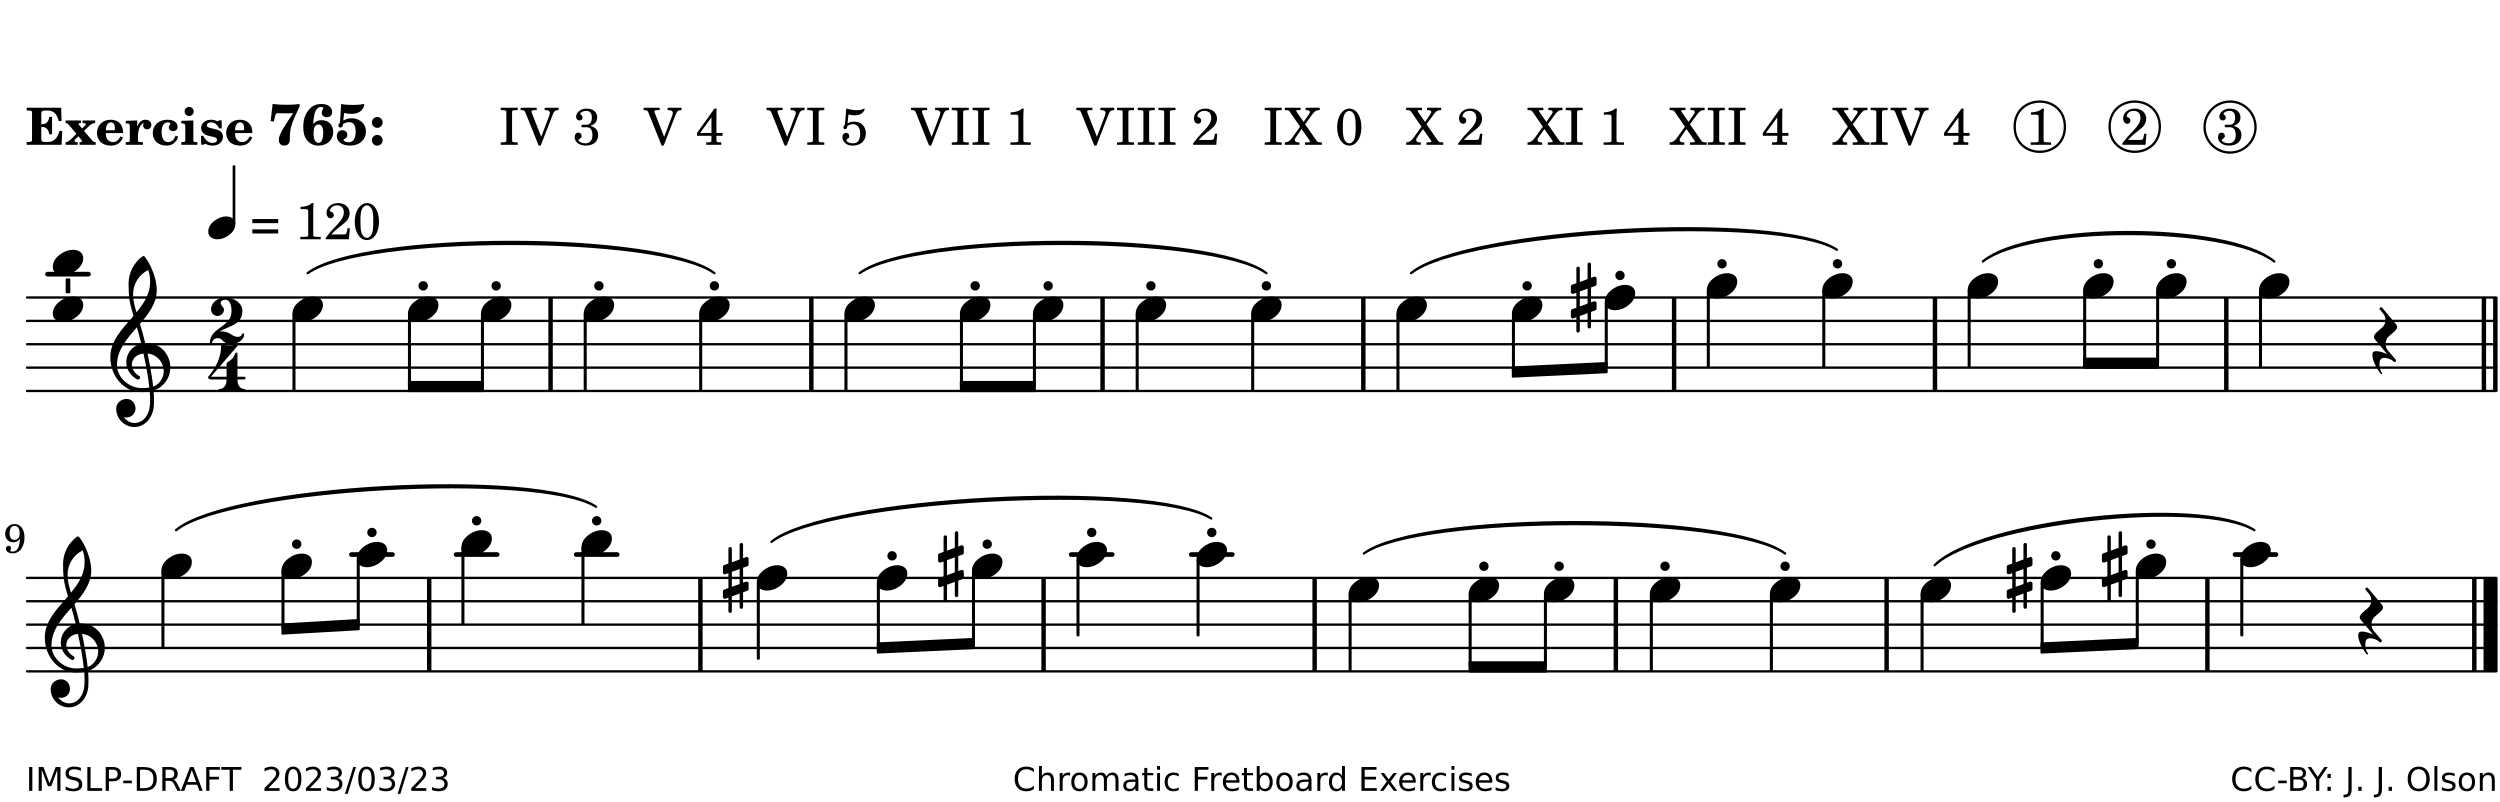 <?xml version="1.0" encoding="UTF-8"?>
<svg xmlns="http://www.w3.org/2000/svg" xmlns:xlink="http://www.w3.org/1999/xlink" width="533pt" height="171pt" viewBox="0 0 533 171" version="1.1">
<defs>
<g>
<symbol overflow="visible" id="glyph0-0">
<path style="stroke:none;" d=""/>
</symbol>
<symbol overflow="visible" id="glyph0-1">
<path style="stroke:none;" d="M 7.531 -7.906 L 0.172 -7.906 L 0.172 -7.312 L 0.344 -7.312 C 0.922 -7.312 1.141 -7.266 1.234 -7.156 C 1.312 -7.047 1.312 -7.016 1.312 -6.328 L 1.312 -1.578 C 1.312 -0.891 1.312 -0.859 1.234 -0.75 C 1.141 -0.641 0.922 -0.594 0.344 -0.594 L 0.172 -0.594 L 0.172 0 L 7.609 0 L 7.75 -2.953 L 7.156 -2.953 C 6.75 -1.359 5.922 -0.609 4.594 -0.594 L 4.266 -0.594 C 3.469 -0.562 3.281 -0.719 3.281 -1.375 L 3.281 -3.797 L 3.469 -3.797 C 4.344 -3.797 4.859 -3.234 4.984 -2.234 L 5.578 -2.234 L 5.578 -5.953 L 4.984 -5.953 C 4.859 -4.938 4.344 -4.391 3.469 -4.391 L 3.281 -4.391 L 3.281 -6.375 C 3.266 -7.141 3.422 -7.312 4.234 -7.312 L 4.531 -7.312 C 5.906 -7.281 6.562 -6.688 7.016 -5.062 L 7.594 -5.062 Z M 7.531 -7.906 "/>
</symbol>
<symbol overflow="visible" id="glyph0-2">
<path style="stroke:none;" d="M 4.047 -2.984 L 5.188 -4.047 C 5.641 -4.469 5.969 -4.625 6.438 -4.625 L 6.438 -5.188 L 3.75 -5.188 L 3.75 -4.625 L 4 -4.625 C 4.266 -4.625 4.438 -4.531 4.438 -4.375 C 4.438 -4.266 4.375 -4.156 4.203 -4 L 3.641 -3.469 L 3.016 -4.219 C 2.938 -4.328 2.906 -4.391 2.906 -4.453 C 2.906 -4.562 3.031 -4.625 3.266 -4.625 L 3.391 -4.625 L 3.391 -5.188 L 0.141 -5.188 L 0.141 -4.625 C 0.469 -4.609 0.594 -4.531 0.875 -4.188 L 2.438 -2.328 L 1.125 -1.047 C 0.719 -0.703 0.484 -0.562 0.141 -0.562 L 0.141 0 L 2.703 0 L 2.703 -0.562 L 2.562 -0.562 C 2.25 -0.562 2.047 -0.672 2.047 -0.859 C 2.047 -0.969 2.109 -1.078 2.203 -1.188 L 2.859 -1.828 L 3.5 -1.047 C 3.594 -0.953 3.625 -0.891 3.625 -0.797 C 3.625 -0.641 3.5 -0.562 3.188 -0.562 L 3.109 -0.562 L 3.109 0 L 6.547 0 L 6.547 -0.562 C 6.141 -0.562 6.031 -0.641 5.562 -1.188 Z M 4.047 -2.984 "/>
</symbol>
<symbol overflow="visible" id="glyph0-3">
<path style="stroke:none;" d="M 5.922 -2.5 L 5.922 -2.672 C 5.922 -4.297 4.906 -5.344 3.297 -5.344 C 2.406 -5.344 1.688 -5.062 1.141 -4.5 C 0.641 -3.984 0.344 -3.266 0.344 -2.547 C 0.344 -1.75 0.688 -0.969 1.234 -0.5 C 1.734 -0.078 2.469 0.172 3.312 0.172 C 4.594 0.172 5.438 -0.406 5.922 -1.578 L 5.375 -1.797 C 4.938 -0.938 4.453 -0.578 3.734 -0.578 C 3.234 -0.578 2.797 -0.828 2.516 -1.234 C 2.328 -1.531 2.25 -1.875 2.25 -2.5 Z M 2.25 -3.094 C 2.25 -4.141 2.672 -4.781 3.328 -4.781 C 3.906 -4.781 4.188 -4.312 4.188 -3.453 C 4.188 -3.188 4.125 -3.094 3.906 -3.094 Z M 2.25 -3.094 "/>
</symbol>
<symbol overflow="visible" id="glyph0-4">
<path style="stroke:none;" d="M 2.641 -5.188 L 0.203 -5.109 L 0.203 -4.547 L 0.359 -4.547 C 1.047 -4.531 1.078 -4.484 1.062 -3.484 L 1.062 -0.984 C 1.047 -0.828 1.047 -0.766 1 -0.703 C 0.922 -0.609 0.719 -0.562 0.234 -0.562 L 0.203 -0.562 L 0.203 0 L 3.859 0 L 3.859 -0.562 L 3.609 -0.562 C 2.875 -0.562 2.797 -0.625 2.797 -1.031 L 2.797 -1.797 C 2.844 -3.422 3.297 -4.422 4.078 -4.625 C 3.938 -4.422 3.906 -4.297 3.906 -4.109 C 3.906 -3.641 4.25 -3.297 4.719 -3.297 C 5.25 -3.297 5.656 -3.703 5.656 -4.234 C 5.656 -4.875 5.156 -5.344 4.453 -5.344 C 3.609 -5.344 3.016 -4.859 2.641 -3.859 Z M 2.641 -5.188 "/>
</symbol>
<symbol overflow="visible" id="glyph0-5">
<path style="stroke:none;" d="M 5.203 -1.938 C 5.047 -1.531 4.953 -1.359 4.781 -1.141 C 4.531 -0.781 4.094 -0.578 3.641 -0.578 C 2.734 -0.578 2.234 -1.344 2.234 -2.703 C 2.234 -4.016 2.719 -4.781 3.531 -4.781 C 3.859 -4.781 4.109 -4.641 4.109 -4.469 C 4.109 -4.422 4.109 -4.422 3.984 -4.266 C 3.797 -4.016 3.766 -3.938 3.766 -3.719 C 3.766 -3.25 4.141 -2.922 4.672 -2.922 C 5.25 -2.922 5.641 -3.281 5.641 -3.859 C 5.641 -4.766 4.781 -5.344 3.469 -5.344 C 1.641 -5.344 0.344 -4.156 0.344 -2.516 C 0.344 -0.906 1.516 0.172 3.281 0.172 C 4.094 0.172 4.641 -0.062 5.109 -0.578 C 5.438 -0.906 5.609 -1.234 5.766 -1.75 Z M 5.203 -1.938 "/>
</symbol>
<symbol overflow="visible" id="glyph0-6">
<path style="stroke:none;" d="M 2.875 -5.188 L 0.312 -5.109 L 0.312 -4.547 L 0.453 -4.547 C 1.125 -4.531 1.156 -4.484 1.156 -3.516 L 1.156 -0.984 C 1.156 -0.828 1.141 -0.766 1.094 -0.703 C 1.031 -0.609 0.812 -0.562 0.344 -0.562 L 0.312 -0.562 L 0.312 0 L 3.734 0 L 3.734 -0.562 L 3.672 -0.562 C 2.984 -0.562 2.875 -0.641 2.875 -1.031 Z M 2 -8.078 C 1.453 -8.078 1.016 -7.641 1.016 -7.109 C 1.016 -6.578 1.453 -6.141 1.969 -6.141 C 2.531 -6.141 2.953 -6.562 2.953 -7.109 C 2.953 -7.641 2.516 -8.078 2 -8.078 Z M 2 -8.078 "/>
</symbol>
<symbol overflow="visible" id="glyph0-7">
<path style="stroke:none;" d="M 4.812 -5.234 L 4.344 -5.234 L 3.938 -5 C 3.516 -5.234 3.109 -5.344 2.578 -5.344 C 1.344 -5.344 0.453 -4.609 0.453 -3.578 C 0.453 -3.156 0.609 -2.766 0.922 -2.484 C 1.25 -2.172 1.562 -2.016 2.281 -1.859 L 3.078 -1.688 C 3.625 -1.562 3.844 -1.375 3.844 -1.047 C 3.844 -0.656 3.484 -0.406 2.906 -0.406 C 2.062 -0.406 1.438 -0.875 0.906 -1.922 L 0.422 -1.922 L 0.469 -0.016 L 0.938 -0.016 L 1.359 -0.219 C 1.781 0.016 2.328 0.172 2.906 0.172 C 4.188 0.172 5.109 -0.609 5.109 -1.703 C 5.109 -2.156 4.938 -2.547 4.641 -2.812 C 4.344 -3.062 4.125 -3.172 3.328 -3.359 L 2.344 -3.609 C 1.812 -3.75 1.672 -3.859 1.672 -4.141 C 1.672 -4.516 2.031 -4.781 2.578 -4.781 C 3.281 -4.781 3.797 -4.406 4.344 -3.5 L 4.859 -3.5 Z M 4.812 -5.234 "/>
</symbol>
<symbol overflow="visible" id="glyph1-0">
<path style="stroke:none;" d=""/>
</symbol>
<symbol overflow="visible" id="glyph1-1">
<path style="stroke:none;" d="M 6.719 -8.703 C 5.891 -8.578 5.203 -8.531 3.922 -8.531 C 2.75 -8.531 2.297 -8.562 0.969 -8.703 L 0.547 -5.031 L 1.234 -4.953 L 1.359 -5.516 C 1.594 -6.594 1.672 -6.75 2.109 -6.75 C 2.172 -6.75 2.234 -6.75 2.328 -6.734 C 2.672 -6.719 3.438 -6.703 3.719 -6.703 C 3.844 -6.703 4.25 -6.719 4.875 -6.719 L 5.344 -6.734 L 4.516 -5.5 L 3.891 -4.531 C 2.938 -3.031 2.938 -3.031 2.641 -2.359 C 2.391 -1.812 2.297 -1.422 2.297 -1.031 C 2.297 -0.297 2.75 0.172 3.438 0.172 C 4.203 0.172 4.641 -0.312 4.641 -1.188 C 4.641 -3.453 4.875 -4.297 6.719 -8.188 Z M 6.719 -8.703 "/>
</symbol>
<symbol overflow="visible" id="glyph1-2">
<path style="stroke:none;" d="M 2.484 -4.438 C 2.484 -5.031 2.609 -6.016 2.734 -6.516 C 3.016 -7.531 3.484 -8.062 4.109 -8.062 C 4.422 -8.062 4.641 -7.953 4.641 -7.781 C 4.641 -7.703 4.625 -7.656 4.531 -7.547 C 4.375 -7.344 4.297 -7.078 4.297 -6.828 C 4.297 -6.266 4.734 -5.875 5.375 -5.875 C 6.078 -5.875 6.516 -6.312 6.516 -6.984 C 6.516 -8.047 5.625 -8.703 4.219 -8.703 C 3.031 -8.703 2.125 -8.25 1.422 -7.297 C 0.688 -6.359 0.359 -5.219 0.359 -3.766 C 0.359 -2.531 0.609 -1.656 1.188 -0.953 C 1.797 -0.203 2.625 0.172 3.625 0.172 C 5.438 0.172 6.75 -1.047 6.75 -2.75 C 6.75 -4.219 5.75 -5.25 4.281 -5.25 C 3.484 -5.25 3 -5.031 2.484 -4.438 Z M 3.641 -4.328 C 4.281 -4.297 4.609 -3.719 4.609 -2.609 C 4.609 -1.188 4.25 -0.406 3.609 -0.406 C 2.938 -0.406 2.562 -1.125 2.562 -2.391 C 2.562 -2.828 2.594 -3.203 2.656 -3.5 C 2.797 -4.016 3.172 -4.359 3.641 -4.328 Z M 3.641 -4.328 "/>
</symbol>
<symbol overflow="visible" id="glyph1-3">
<path style="stroke:none;" d="M 1.016 -4.672 C 0.734 -4.375 0.703 -4.312 0.703 -4.125 C 0.703 -3.859 0.891 -3.672 1.156 -3.672 C 1.422 -3.672 1.656 -3.891 1.656 -4.156 C 1.656 -4.203 1.641 -4.281 1.641 -4.359 C 2.016 -4.656 2.484 -4.828 3 -4.828 C 3.922 -4.828 4.391 -4.141 4.391 -2.812 C 4.391 -1.312 3.859 -0.531 2.875 -0.531 C 2.328 -0.531 1.797 -0.781 1.797 -1.047 C 1.797 -1.125 1.828 -1.156 1.938 -1.219 C 2.438 -1.453 2.609 -1.688 2.609 -2.109 C 2.609 -2.719 2.188 -3.109 1.562 -3.109 C 0.844 -3.109 0.375 -2.625 0.375 -1.859 C 0.375 -0.625 1.484 0.172 3.188 0.172 C 5.203 0.172 6.578 -1.062 6.578 -2.875 C 6.578 -4.469 5.281 -5.656 3.516 -5.656 C 2.938 -5.656 2.562 -5.562 1.75 -5.188 L 1.938 -6.781 C 2.516 -6.656 3 -6.594 3.484 -6.594 C 4.5 -6.594 5.344 -6.938 5.797 -7.531 C 6.031 -7.844 6.219 -8.297 6.219 -8.578 C 6.219 -8.656 6.188 -8.703 6.125 -8.703 C 6.078 -8.703 6 -8.688 5.922 -8.672 C 5.484 -8.562 4.688 -8.5 3.703 -8.5 C 2.672 -8.5 2.047 -8.547 1.297 -8.703 C 1.234 -7.672 1.234 -7.578 1.094 -5.562 Z M 1.016 -4.672 "/>
</symbol>
<symbol overflow="visible" id="glyph1-4">
<path style="stroke:none;" d="M 1.844 -2.109 C 1.219 -2.109 0.703 -1.594 0.703 -0.969 C 0.703 -0.344 1.219 0.188 1.828 0.188 C 2.484 0.188 3 -0.312 3 -0.969 C 3 -1.594 2.484 -2.109 1.844 -2.109 Z M 1.844 -5.922 C 1.219 -5.922 0.703 -5.391 0.703 -4.766 C 0.703 -4.141 1.219 -3.609 1.828 -3.609 C 2.484 -3.609 3 -4.125 3 -4.766 C 3 -5.391 2.484 -5.922 1.844 -5.922 Z M 1.844 -5.922 "/>
</symbol>
<symbol overflow="visible" id="glyph2-0">
<path style="stroke:none;" d=""/>
</symbol>
<symbol overflow="visible" id="glyph2-1">
<path style="stroke:none;" d=""/>
</symbol>
<symbol overflow="visible" id="glyph2-2">
<path style="stroke:none;" d="M 0.422 -7.391 L 0.641 -7.391 C 1.266 -7.375 1.469 -7.344 1.562 -7.234 C 1.625 -7.141 1.625 -7.109 1.625 -6.562 L 1.625 -1.344 C 1.625 -0.797 1.625 -0.766 1.562 -0.672 C 1.469 -0.562 1.266 -0.516 0.641 -0.516 L 0.422 -0.516 L 0.422 0 L 4.047 0 L 4.047 -0.516 L 3.828 -0.516 C 3.203 -0.516 3 -0.547 2.906 -0.672 C 2.844 -0.766 2.844 -0.781 2.844 -1.344 L 2.844 -6.562 C 2.844 -7.125 2.844 -7.141 2.906 -7.234 C 3 -7.344 3.203 -7.375 3.828 -7.391 L 4.047 -7.391 L 4.047 -7.906 L 0.422 -7.906 Z M 0.422 -7.391 "/>
</symbol>
<symbol overflow="visible" id="glyph2-3">
<path style="stroke:none;" d="M 4.297 -1.703 L 2.297 -6.781 C 2.25 -6.922 2.219 -7.062 2.219 -7.125 C 2.219 -7.312 2.406 -7.391 2.891 -7.391 L 3.328 -7.391 L 3.328 -7.906 L -0.094 -7.906 L -0.094 -7.391 L 0.125 -7.391 C 0.641 -7.375 0.797 -7.266 0.969 -6.781 L 3.75 0.172 L 4.188 0.172 L 6.703 -6.312 C 7.031 -7.172 7.266 -7.375 7.891 -7.391 L 8 -7.391 L 8 -7.906 L 5.031 -7.906 L 5.031 -7.391 L 5.25 -7.391 C 5.812 -7.391 6.141 -7.172 6.141 -6.828 C 6.141 -6.672 6.078 -6.422 6 -6.203 Z M 4.297 -1.703 "/>
</symbol>
<symbol overflow="visible" id="glyph2-4">
<path style="stroke:none;" d="M 3.797 -4.031 C 4.781 -4.391 5.25 -4.953 5.25 -5.828 C 5.25 -6.984 4.375 -7.719 3.016 -7.719 C 1.734 -7.719 0.75 -6.953 0.75 -5.953 C 0.75 -5.516 1.047 -5.188 1.484 -5.188 C 1.859 -5.188 2.125 -5.453 2.125 -5.844 C 2.125 -6.094 2.031 -6.234 1.781 -6.406 C 1.672 -6.484 1.641 -6.531 1.641 -6.609 C 1.641 -6.906 2.281 -7.234 2.906 -7.234 C 3.688 -7.234 4.109 -6.75 4.109 -5.812 C 4.109 -4.797 3.688 -4.266 2.906 -4.266 C 2.812 -4.266 2.625 -4.266 2.469 -4.281 C 2.375 -4.297 2.297 -4.297 2.219 -4.297 C 2 -4.297 1.875 -4.188 1.875 -4 C 1.875 -3.812 1.984 -3.719 2.219 -3.719 C 2.297 -3.719 2.375 -3.719 2.469 -3.734 C 2.688 -3.75 2.875 -3.75 2.984 -3.75 C 3.797 -3.75 4.234 -3.172 4.234 -2.078 C 4.234 -0.938 3.688 -0.312 2.703 -0.312 C 2.016 -0.312 1.266 -0.672 1.266 -1.016 C 1.266 -1.125 1.297 -1.141 1.5 -1.266 C 1.812 -1.453 1.922 -1.625 1.922 -1.906 C 1.922 -2.297 1.625 -2.594 1.234 -2.594 C 0.766 -2.594 0.453 -2.219 0.453 -1.625 C 0.453 -0.562 1.438 0.172 2.844 0.172 C 4.422 0.172 5.453 -0.719 5.453 -2.062 C 5.453 -3.094 4.922 -3.719 3.797 -4.031 Z M 3.797 -4.031 "/>
</symbol>
<symbol overflow="visible" id="glyph2-5">
<path style="stroke:none;" d="M 4.031 -7.719 L 0.312 -2.531 L 0.312 -1.922 L 3.391 -1.922 L 3.391 -1.344 C 3.391 -0.781 3.391 -0.766 3.312 -0.672 C 3.234 -0.547 3.016 -0.516 2.406 -0.516 L 2.281 -0.516 L 2.281 0 L 5.484 0 L 5.484 -0.516 L 5.438 -0.516 C 4.812 -0.516 4.594 -0.547 4.516 -0.672 C 4.453 -0.766 4.453 -0.781 4.453 -1.344 L 4.453 -1.922 L 5.766 -1.922 L 5.766 -2.531 L 4.453 -2.531 L 4.453 -5.516 C 4.453 -6.891 4.453 -6.922 4.5 -7.719 Z M 3.391 -2.531 L 0.969 -2.531 L 3.391 -5.844 Z M 3.391 -2.531 "/>
</symbol>
<symbol overflow="visible" id="glyph2-6">
<path style="stroke:none;" d="M 1.797 -6.469 C 2.391 -6.328 2.688 -6.281 3.125 -6.281 C 4.047 -6.281 4.734 -6.609 5.094 -7.219 C 5.219 -7.422 5.25 -7.531 5.25 -7.609 C 5.25 -7.672 5.234 -7.719 5.172 -7.719 C 5.141 -7.719 5.094 -7.703 5.031 -7.672 C 4.484 -7.438 4.203 -7.375 3.578 -7.375 C 2.875 -7.375 2.438 -7.453 1.312 -7.719 C 1.266 -6.797 1.172 -5.625 1.016 -4.266 C 0.781 -4.016 0.719 -3.875 0.719 -3.703 C 0.719 -3.469 0.859 -3.328 1.062 -3.328 C 1.344 -3.328 1.516 -3.562 1.562 -4 C 1.938 -4.266 2.297 -4.391 2.734 -4.391 C 3.719 -4.391 4.297 -3.641 4.297 -2.391 C 4.297 -1.656 4.125 -1.031 3.797 -0.688 C 3.578 -0.453 3.125 -0.312 2.672 -0.312 C 2.016 -0.312 1.344 -0.641 1.344 -0.984 C 1.344 -1.062 1.406 -1.156 1.531 -1.234 C 1.875 -1.438 1.969 -1.578 1.969 -1.875 C 1.969 -2.25 1.672 -2.547 1.281 -2.547 C 0.844 -2.547 0.5 -2.141 0.5 -1.625 C 0.5 -1.078 0.812 -0.531 1.297 -0.203 C 1.672 0.047 2.109 0.172 2.688 0.172 C 4.422 0.172 5.5 -0.844 5.5 -2.453 C 5.5 -3.938 4.516 -4.938 3.016 -4.938 C 2.547 -4.938 2.219 -4.859 1.609 -4.609 Z M 1.797 -6.469 "/>
</symbol>
<symbol overflow="visible" id="glyph2-7">
<path style="stroke:none;" d="M 3.531 -7.719 C 3.156 -7.266 2.141 -6.922 1.141 -6.906 L 1.141 -6.422 L 2.109 -6.422 C 2.734 -6.422 2.797 -6.359 2.781 -5.734 L 2.781 -1.344 C 2.781 -0.781 2.781 -0.766 2.719 -0.672 C 2.625 -0.562 2.422 -0.516 1.812 -0.516 L 1.094 -0.516 L 1.094 0 L 5.438 0 L 5.438 -0.516 L 4.828 -0.516 C 4.219 -0.516 4.016 -0.562 3.922 -0.672 C 3.844 -0.766 3.844 -0.781 3.844 -1.344 L 3.844 -5.875 C 3.844 -6.484 3.859 -7 3.922 -7.719 Z M 3.531 -7.719 "/>
</symbol>
<symbol overflow="visible" id="glyph2-8">
<path style="stroke:none;" d="M 5.531 -2.359 L 5.047 -2.359 L 4.938 -1.812 C 4.797 -1.094 4.703 -1.031 4.031 -1.031 L 1.578 -1.031 C 2.328 -1.812 2.578 -2.047 3.281 -2.594 C 4.281 -3.359 4.703 -3.75 4.969 -4.078 C 5.312 -4.562 5.484 -5.031 5.484 -5.578 C 5.484 -6.828 4.453 -7.719 3.016 -7.719 C 1.625 -7.719 0.562 -6.828 0.562 -5.656 C 0.562 -4.969 0.922 -4.484 1.438 -4.484 C 1.844 -4.484 2.109 -4.766 2.109 -5.156 C 2.109 -5.438 1.953 -5.688 1.734 -5.781 C 1.328 -5.953 1.297 -5.969 1.297 -6.109 C 1.297 -6.281 1.406 -6.531 1.562 -6.719 C 1.844 -7.047 2.297 -7.234 2.797 -7.234 C 3.719 -7.234 4.25 -6.688 4.25 -5.766 C 4.25 -4.953 3.859 -4.219 2.953 -3.25 C 2.141 -2.406 1.641 -1.859 1.453 -1.656 C 1.062 -1.188 0.859 -0.938 0.391 -0.312 L 0.391 0 L 5.328 0 Z M 5.531 -2.359 "/>
</symbol>
<symbol overflow="visible" id="glyph2-9">
<path style="stroke:none;" d="M 4.266 -4.375 L 5.719 -6.359 C 6.281 -7.156 6.609 -7.375 7.219 -7.391 L 7.391 -7.391 L 7.391 -7.906 L 4.375 -7.906 L 4.375 -7.391 L 4.531 -7.391 C 5.062 -7.391 5.297 -7.266 5.297 -6.969 C 5.297 -6.844 5.25 -6.766 5.141 -6.594 L 3.953 -4.875 L 2.5 -6.984 C 2.422 -7.094 2.375 -7.203 2.375 -7.25 C 2.375 -7.359 2.469 -7.391 2.906 -7.391 L 3.312 -7.391 L 3.312 -7.906 L -0.062 -7.906 L -0.062 -7.391 L 0.125 -7.391 C 0.719 -7.375 0.797 -7.344 1.047 -6.984 L 3.203 -3.859 L 1.422 -1.391 C 0.938 -0.75 0.562 -0.531 -0.016 -0.516 L -0.062 -0.516 L -0.062 0 L 3.062 0 L 3.062 -0.516 L 2.781 -0.516 C 2.344 -0.516 2.062 -0.719 2.062 -1.047 C 2.062 -1.188 2.141 -1.359 2.25 -1.516 L 3.516 -3.359 L 5.141 -1.047 C 5.25 -0.922 5.297 -0.797 5.297 -0.719 C 5.297 -0.531 5.25 -0.531 4.562 -0.516 L 4.25 -0.516 L 4.25 0 L 7.844 0 L 7.844 -0.516 L 7.719 -0.516 C 6.984 -0.531 6.906 -0.562 6.562 -1.078 Z M 4.266 -4.375 "/>
</symbol>
<symbol overflow="visible" id="glyph2-10">
<path style="stroke:none;" d="M 3.109 -7.719 C 1.578 -7.719 0.453 -6.047 0.453 -3.75 C 0.453 -1.484 1.547 0.172 3.016 0.172 C 4.562 0.172 5.625 -1.438 5.625 -3.719 C 5.625 -4.875 5.391 -5.844 4.922 -6.594 C 4.5 -7.281 3.797 -7.719 3.109 -7.719 Z M 3.031 -7.234 C 3.391 -7.234 3.75 -7 4.016 -6.562 C 4.297 -6.047 4.406 -5.422 4.406 -3.922 C 4.406 -2.375 4.328 -1.656 4.109 -1.172 C 3.859 -0.641 3.469 -0.312 3.047 -0.312 C 2.672 -0.312 2.328 -0.547 2.062 -0.984 C 1.766 -1.5 1.672 -2.172 1.672 -3.969 C 1.672 -5.25 1.75 -5.891 1.969 -6.375 C 2.219 -6.922 2.625 -7.234 3.031 -7.234 Z M 3.031 -7.234 "/>
</symbol>
<symbol overflow="visible" id="glyph2-11">
<path style="stroke:none;" d="M 0.562 -1.234 L 6.078 -1.234 L 6.078 -2.109 L 0.562 -2.109 Z M 0.562 -3.438 L 6.078 -3.438 L 6.078 -4.312 L 0.562 -4.312 Z M 0.562 -3.438 "/>
</symbol>
<symbol overflow="visible" id="glyph3-0">
<path style="stroke:none;" d="M 1 0 L 8.969 0 L 8.969 -10.625 L 1 -10.625 Z M 1.984 -1 L 1.984 -9.625 L 7.969 -9.625 L 7.969 -1 Z M 1.984 -1 "/>
</symbol>
<symbol overflow="visible" id="glyph3-1">
<path style="stroke:none;" d="M -1 0 C -1 0.562 -0.562 1 0 1 C 0.562 1 1 0.562 1 0 C 1 -0.562 0.562 -1 0 -1 C -0.562 -1 -1 -0.562 -1 0 Z M -1 0 "/>
</symbol>
<symbol overflow="visible" id="glyph3-2">
<path style="stroke:none;" d="M 4.344 -2.703 C 3.531 -2.703 2.734 -2.453 2.031 -2.031 C 1.094 -1.469 0 -0.484 0 0.938 C 0 2.156 1.062 2.703 2.156 2.703 C 2.969 2.703 3.766 2.453 4.469 2.031 C 5.406 1.469 6.5 0.484 6.5 -0.938 C 6.5 -2.156 5.438 -2.703 4.344 -2.703 Z M 4.344 -2.703 "/>
</symbol>
<symbol overflow="visible" id="glyph3-3">
<path style="stroke:none;" d="M 0 -2.375 L 0 -1.172 C 0 -0.953 0.172 -0.781 0.391 -0.781 C 0.438 -0.781 0.5 -0.781 0.531 -0.797 L 1.172 -1.016 L 1.172 2.172 L 0.266 2.484 C 0.094 2.547 0 2.703 0 2.875 L 0 4.062 C 0 4.281 0.172 4.469 0.391 4.469 C 0.438 4.469 0.5 4.469 0.531 4.438 L 1.172 4.203 L 1.172 7.094 C 1.172 7.297 1.328 7.469 1.531 7.469 C 1.734 7.469 1.906 7.297 1.906 7.094 L 1.906 3.938 L 3.562 3.328 L 3.562 6.219 C 3.562 6.422 3.75 6.594 3.938 6.594 C 4.141 6.594 4.297 6.422 4.297 6.219 L 4.297 3.062 L 5.219 2.734 C 5.375 2.672 5.484 2.531 5.484 2.375 L 5.484 1.172 C 5.484 0.953 5.297 0.781 5.078 0.781 C 5.047 0.781 4.984 0.781 4.938 0.797 L 4.297 1.016 L 4.297 -2.172 L 5.219 -2.484 C 5.375 -2.547 5.484 -2.703 5.484 -2.875 L 5.484 -4.062 C 5.484 -4.281 5.297 -4.469 5.078 -4.469 C 5.047 -4.469 4.984 -4.469 4.938 -4.438 L 4.297 -4.203 L 4.297 -7.094 C 4.297 -7.297 4.141 -7.469 3.938 -7.469 C 3.75 -7.469 3.562 -7.297 3.562 -7.094 L 3.562 -3.938 L 1.906 -3.328 L 1.906 -6.219 C 1.906 -6.422 1.734 -6.594 1.531 -6.594 C 1.328 -6.594 1.172 -6.422 1.172 -6.219 L 1.172 -3.062 L 0.266 -2.734 C 0.094 -2.672 0 -2.531 0 -2.375 Z M 3.562 -1.891 L 3.562 1.297 L 1.906 1.891 L 1.906 -1.297 Z M 3.562 -1.891 "/>
</symbol>
<symbol overflow="visible" id="glyph3-4">
<path style="stroke:none;" d="M -0.453 2.312 C -0.453 3.391 0.484 5.266 1.375 6.328 C 1.422 6.375 1.453 6.375 1.5 6.375 C 1.609 6.375 1.719 6.234 1.609 6.109 C 1.281 5.719 1.062 4.938 1.062 4.25 C 1.062 3.422 1.297 2.906 2.109 2.906 C 2.781 2.906 3.688 3.25 4.047 3.672 C 4.109 3.75 4.203 3.781 4.281 3.781 C 4.438 3.781 4.609 3.641 4.609 3.469 C 4.609 3.406 4.578 3.328 4.516 3.266 L 2.844 1.297 C 2.516 0.891 2.375 0.391 2.375 -0.078 C 2.375 -0.703 2.609 -1.297 3.109 -1.734 C 3.844 -2.391 4.844 -3.031 4.844 -3.703 C 4.844 -3.859 4.781 -4.031 4.641 -4.203 L 1.641 -7.797 C 1.578 -7.875 1.5 -7.891 1.422 -7.891 C 1.25 -7.891 1.078 -7.766 1.078 -7.594 C 1.078 -7.531 1.094 -7.453 1.156 -7.391 L 1.859 -6.547 C 2.188 -6.156 2.344 -5.656 2.344 -5.172 C 2.344 -4.562 2.109 -3.969 1.609 -3.531 C 0.875 -2.875 -0.125 -2.234 -0.125 -1.547 C -0.125 -1.391 -0.062 -1.234 0.078 -1.062 L 2.703 2.094 C 1.891 1.734 1 1.469 0.344 1.469 C -0.234 1.469 -0.453 1.75 -0.453 2.312 Z M -0.453 2.312 "/>
</symbol>
<symbol overflow="visible" id="glyph3-5">
<path style="stroke:none;" d="M 7.484 -5.219 C 7.156 -6.594 6.797 -7.984 6.375 -9.344 C 8.25 -11.516 9.953 -13.75 9.953 -16.594 C 9.953 -18.844 8.719 -22.047 7.312 -23.734 C 7.25 -23.781 7.188 -23.781 7.109 -23.781 C 7.047 -23.781 6.969 -23.766 6.906 -23.734 C 5.047 -22.375 3.938 -20.203 3.938 -17.906 C 3.938 -16.875 3.969 -15.859 4.078 -14.828 C 4.25 -13.531 4.609 -12.25 4.984 -11.016 C 2.656 -8.328 0.047 -5.75 0.047 -2.234 C 0.047 1.797 2.922 5.219 6.672 5.219 C 7.297 5.219 7.875 5.156 8.453 5.062 C 8.5 5.672 8.531 6.281 8.531 6.891 C 8.531 7.25 8.5 7.625 8.484 7.984 C 8.359 9.953 7.156 11.797 5.234 11.797 C 4.266 11.797 3.422 11.281 2.906 10.5 C 3.109 10.578 3.312 10.625 3.531 10.625 C 4.562 10.625 5.422 9.766 5.422 8.719 C 5.422 7.609 4.609 6.672 3.531 6.672 C 2.344 6.672 1.297 7.562 1.297 8.719 C 1.297 10.891 3.031 12.656 5.172 12.656 C 7.531 12.656 9.188 10.5 9.328 8.109 C 9.344 7.734 9.359 7.328 9.359 6.953 C 9.359 6.25 9.328 5.562 9.266 4.859 C 9.781 4.703 10.281 4.484 10.719 4.141 C 12.188 3.031 12.844 1.469 12.844 -0.047 C 12.844 -2.688 10.844 -5.234 7.75 -5.234 C 7.672 -5.234 7.562 -5.219 7.484 -5.219 Z M 9.188 4.047 C 8.906 1.594 8.469 -0.703 7.984 -3.016 C 10.125 -2.781 11.438 -1.016 11.438 0.781 C 11.438 2.156 10.531 3.562 9.188 4.047 Z M 1.469 -0.562 C 1.469 -3.75 3.578 -6.172 5.719 -8.594 C 6.062 -7.438 6.359 -6.25 6.641 -5.094 C 4.609 -4.641 3.453 -2.922 3.453 -1.172 C 3.453 0.219 4.188 1.656 5.781 2.516 C 5.844 2.531 5.891 2.547 5.953 2.547 C 6.203 2.547 6.391 2.328 6.391 2.109 C 6.391 2.016 6.359 1.906 6.25 1.812 C 5.141 1.172 4.641 0.234 4.641 -0.641 C 4.641 -1.797 5.531 -2.844 7.109 -3.016 C 7.625 -0.641 8.094 1.719 8.359 4.25 C 7.828 4.328 7.297 4.359 6.734 4.359 C 4.047 4.359 1.469 2.125 1.469 -0.562 Z M 8.125 -20.812 C 8.453 -19.828 8.531 -19.344 8.531 -18.25 C 8.531 -15.734 7.219 -13.719 5.625 -11.797 C 5.266 -13.016 4.906 -14.188 4.906 -15.656 C 4.906 -17.844 6.156 -19.859 8.125 -20.812 Z M 8.125 -20.812 "/>
</symbol>
<symbol overflow="visible" id="glyph4-0">
<path style="stroke:none;" d="M 1 0 L 8.969 0 L 8.969 -10.625 L 1 -10.625 Z M 1.984 -1 L 1.984 -9.625 L 7.969 -9.625 L 7.969 -1 Z M 1.984 -1 "/>
</symbol>
<symbol overflow="visible" id="glyph4-1">
<path style="stroke:none;" d="M 2.031 -2.688 C 3.938 -3.906 6.938 -4.062 6.938 -7.078 C 6.938 -8.828 5.172 -9.953 3.281 -9.953 C 1.688 -9.953 0.266 -8.922 0.266 -7.406 C 0.266 -6.656 0.875 -6.031 1.641 -6.031 C 2.391 -6.031 3.016 -6.656 3.016 -7.406 C 3.016 -7.953 2.312 -8.234 2.312 -8.766 C 2.312 -9.219 2.781 -9.5 3.281 -9.5 C 4.297 -9.5 4.625 -8.25 4.625 -7.078 C 4.625 -3.531 0 -3.688 0 -0.219 C 0 -0.078 0.125 0 0.234 0 C 0.344 0 0.438 -0.078 0.453 -0.219 C 0.516 -0.922 1.094 -1.312 1.688 -1.312 C 2.031 -1.312 2.391 -1.188 2.656 -0.875 C 3.141 -0.281 3.844 0 4.562 0 C 5.516 0 7.312 -0.75 7.312 -2.094 C 7.312 -2.234 7.188 -2.328 7.078 -2.328 C 6.969 -2.328 6.891 -2.266 6.859 -2.156 C 6.75 -1.75 6.391 -1.578 5.969 -1.578 C 5.578 -1.578 5.078 -1.734 4.656 -2.031 C 3.969 -2.531 3.234 -2.75 2.562 -2.75 C 2.391 -2.75 2.219 -2.734 2.031 -2.688 Z M 2.031 -2.688 "/>
</symbol>
<symbol overflow="visible" id="glyph4-2">
<path style="stroke:none;" d="M 4.062 -6.109 C 3.922 -6.016 3.906 -5.844 3.906 -5.672 L 3.906 -3.062 L 0.578 -3.062 L 6.234 -9.641 C 6.359 -9.781 6.219 -9.984 6 -9.984 C 5.953 -9.984 5.938 -9.984 5.891 -9.953 C 5.438 -9.828 4.953 -9.703 4.484 -9.703 C 4 -9.703 3.531 -9.828 3.062 -9.953 L 3.016 -9.953 C 2.875 -9.953 2.75 -9.828 2.75 -9.641 C 2.75 -7.188 1.594 -4.922 0 -3.062 C -0.016 -3.047 -0.047 -3.016 -0.047 -2.953 C -0.047 -2.766 0.125 -2.484 0.578 -2.484 L 3.906 -2.484 L 3.906 -2.328 C 3.906 -1.375 3.344 -0.453 2.453 -0.453 C 2.297 -0.453 2.219 -0.359 2.219 -0.234 C 2.219 -0.125 2.297 0 2.453 0 C 3.328 0 4.188 -0.266 5.062 -0.266 C 5.938 -0.266 6.797 0 7.672 0 C 7.828 0 7.906 -0.125 7.906 -0.234 C 7.906 -0.359 7.828 -0.453 7.672 -0.453 C 6.766 -0.453 6.234 -1.375 6.234 -2.328 L 6.234 -2.484 L 7.672 -2.484 C 7.875 -2.484 7.969 -2.656 7.969 -2.781 C 7.969 -2.922 7.875 -3.062 7.672 -3.062 L 6.234 -3.062 L 6.234 -7.953 C 6.234 -8.125 6.094 -8.234 5.969 -8.234 C 5.891 -8.234 5.844 -8.188 5.797 -8.109 C 5.641 -7.766 5.484 -7.406 5.266 -7.109 C 4.938 -6.688 4.5 -6.391 4.062 -6.109 Z M 4.062 -6.109 "/>
</symbol>
<symbol overflow="visible" id="glyph5-0">
<path style="stroke:none;" d="M 0.891 0 L 7.984 0 L 7.984 -9.453 L 0.891 -9.453 Z M 1.781 -0.891 L 1.781 -8.578 L 7.094 -8.578 L 7.094 -0.891 Z M 1.781 -0.891 "/>
</symbol>
<symbol overflow="visible" id="glyph5-1">
<path style="stroke:none;" d="M 3.812 -2.438 C 3.109 -2.438 2.406 -2.203 1.797 -1.828 C 0.953 -1.328 0 -0.469 0 0.797 C 0 1.922 0.953 2.438 1.969 2.438 C 2.688 2.438 3.375 2.203 4 1.828 C 4.828 1.328 5.781 0.469 5.781 -0.797 C 5.781 -1.922 4.828 -2.438 3.812 -2.438 Z M 3.812 -2.438 "/>
</symbol>
<symbol overflow="visible" id="glyph6-0">
<path style="stroke:none;" d=""/>
</symbol>
<symbol overflow="visible" id="glyph6-1">
<path style="stroke:none;" d="M 3.516 -3.016 C 3.406 -2 3.359 -1.703 3.203 -1.266 C 2.969 -0.625 2.5 -0.25 1.922 -0.25 C 1.625 -0.25 1.438 -0.328 1.438 -0.469 C 1.438 -0.5 1.453 -0.547 1.484 -0.609 C 1.578 -0.812 1.594 -0.875 1.594 -0.984 C 1.594 -1.281 1.391 -1.5 1.094 -1.5 C 0.75 -1.5 0.5 -1.234 0.5 -0.875 C 0.5 -0.297 1.109 0.125 1.906 0.125 C 2.703 0.125 3.375 -0.219 3.797 -0.875 C 4.234 -1.516 4.469 -2.344 4.469 -3.25 C 4.469 -5 3.641 -6.125 2.328 -6.125 C 1.203 -6.125 0.344 -5.203 0.344 -4.031 C 0.344 -2.984 1.062 -2.234 2.062 -2.234 C 2.688 -2.234 3.047 -2.422 3.516 -3.016 Z M 2.375 -5.75 C 3.016 -5.75 3.438 -5.125 3.438 -4.141 C 3.438 -3.781 3.375 -3.453 3.234 -3.25 C 3.031 -2.938 2.703 -2.75 2.328 -2.75 C 1.656 -2.75 1.281 -3.266 1.281 -4.188 C 1.281 -4.609 1.391 -5.016 1.547 -5.281 C 1.75 -5.609 1.984 -5.75 2.375 -5.75 Z M 2.375 -5.75 "/>
</symbol>
<symbol overflow="visible" id="glyph7-0">
<path style="stroke:none;" d="M 0.344 1.234 L 0.344 -4.906 L 3.828 -4.906 L 3.828 1.234 Z M 0.734 0.844 L 3.438 0.844 L 3.438 -4.516 L 0.734 -4.516 Z M 0.734 0.844 "/>
</symbol>
<symbol overflow="visible" id="glyph7-1">
<path style="stroke:none;" d="M 0.688 -5.078 L 1.375 -5.078 L 1.375 0 L 0.688 0 Z M 0.688 -5.078 "/>
</symbol>
<symbol overflow="visible" id="glyph7-2">
<path style="stroke:none;" d="M 0.688 -5.078 L 1.703 -5.078 L 3 -1.625 L 4.312 -5.078 L 5.328 -5.078 L 5.328 0 L 4.656 0 L 4.656 -4.469 L 3.359 -0.984 L 2.656 -0.984 L 1.344 -4.469 L 1.344 0 L 0.688 0 Z M 0.688 -5.078 "/>
</symbol>
<symbol overflow="visible" id="glyph7-3">
<path style="stroke:none;" d="M 3.734 -4.906 L 3.734 -4.25 C 3.473 -4.375 3.223 -4.461 2.984 -4.516 C 2.754 -4.578 2.535 -4.609 2.328 -4.609 C 1.953 -4.609 1.66 -4.535 1.453 -4.391 C 1.254 -4.242 1.156 -4.039 1.156 -3.781 C 1.156 -3.551 1.223 -3.379 1.359 -3.266 C 1.492 -3.148 1.75 -3.055 2.125 -2.984 L 2.531 -2.906 C 3.039 -2.812 3.414 -2.641 3.656 -2.391 C 3.906 -2.141 4.031 -1.812 4.031 -1.406 C 4.031 -0.906 3.863 -0.531 3.531 -0.281 C 3.207 -0.031 2.727 0.094 2.094 0.094 C 1.852 0.094 1.598 0.066 1.328 0.016 C 1.055 -0.035 0.773 -0.113 0.484 -0.219 L 0.484 -0.938 C 0.754 -0.781 1.023 -0.66 1.297 -0.578 C 1.566 -0.492 1.832 -0.453 2.094 -0.453 C 2.477 -0.453 2.773 -0.531 2.984 -0.688 C 3.203 -0.844 3.312 -1.062 3.312 -1.344 C 3.312 -1.594 3.234 -1.785 3.078 -1.922 C 2.93 -2.066 2.68 -2.176 2.328 -2.25 L 1.922 -2.328 C 1.398 -2.43 1.023 -2.594 0.797 -2.812 C 0.566 -3.031 0.453 -3.332 0.453 -3.719 C 0.453 -4.164 0.609 -4.52 0.922 -4.781 C 1.242 -5.039 1.688 -5.172 2.25 -5.172 C 2.477 -5.172 2.719 -5.148 2.969 -5.109 C 3.219 -5.066 3.473 -5 3.734 -4.906 Z M 3.734 -4.906 "/>
</symbol>
<symbol overflow="visible" id="glyph7-4">
<path style="stroke:none;" d="M 0.688 -5.078 L 1.375 -5.078 L 1.375 -0.578 L 3.844 -0.578 L 3.844 0 L 0.688 0 Z M 0.688 -5.078 "/>
</symbol>
<symbol overflow="visible" id="glyph7-5">
<path style="stroke:none;" d="M 1.375 -4.516 L 1.375 -2.609 L 2.234 -2.609 C 2.555 -2.609 2.801 -2.691 2.969 -2.859 C 3.145 -3.023 3.234 -3.258 3.234 -3.562 C 3.234 -3.863 3.145 -4.098 2.969 -4.266 C 2.801 -4.43 2.555 -4.516 2.234 -4.516 Z M 0.688 -5.078 L 2.234 -5.078 C 2.805 -5.078 3.238 -4.945 3.531 -4.688 C 3.82 -4.438 3.969 -4.062 3.969 -3.562 C 3.969 -3.062 3.82 -2.68 3.531 -2.422 C 3.238 -2.172 2.805 -2.047 2.234 -2.047 L 1.375 -2.047 L 1.375 0 L 0.688 0 Z M 0.688 -5.078 "/>
</symbol>
<symbol overflow="visible" id="glyph7-6">
<path style="stroke:none;" d="M 0.344 -2.188 L 2.172 -2.188 L 2.172 -1.625 L 0.344 -1.625 Z M 0.344 -2.188 "/>
</symbol>
<symbol overflow="visible" id="glyph7-7">
<path style="stroke:none;" d="M 1.375 -4.516 L 1.375 -0.562 L 2.203 -0.562 C 2.898 -0.562 3.41 -0.719 3.734 -1.031 C 4.066 -1.352 4.234 -1.859 4.234 -2.547 C 4.234 -3.223 4.066 -3.719 3.734 -4.031 C 3.41 -4.352 2.898 -4.516 2.203 -4.516 Z M 0.688 -5.078 L 2.094 -5.078 C 3.082 -5.078 3.805 -4.875 4.266 -4.469 C 4.723 -4.062 4.953 -3.422 4.953 -2.547 C 4.953 -1.672 4.719 -1.023 4.25 -0.609 C 3.789 -0.203 3.07 0 2.094 0 L 0.688 0 Z M 0.688 -5.078 "/>
</symbol>
<symbol overflow="visible" id="glyph7-8">
<path style="stroke:none;" d="M 3.094 -2.375 C 3.238 -2.332 3.379 -2.227 3.516 -2.062 C 3.66 -1.895 3.801 -1.672 3.938 -1.391 L 4.641 0 L 3.906 0 L 3.25 -1.297 C 3.082 -1.641 2.922 -1.863 2.766 -1.969 C 2.609 -2.082 2.395 -2.141 2.125 -2.141 L 1.375 -2.141 L 1.375 0 L 0.688 0 L 0.688 -5.078 L 2.234 -5.078 C 2.816 -5.078 3.25 -4.957 3.531 -4.719 C 3.82 -4.477 3.969 -4.109 3.969 -3.609 C 3.969 -3.297 3.891 -3.031 3.734 -2.812 C 3.586 -2.602 3.375 -2.457 3.094 -2.375 Z M 1.375 -4.516 L 1.375 -2.719 L 2.234 -2.719 C 2.566 -2.719 2.816 -2.789 2.984 -2.938 C 3.148 -3.094 3.234 -3.316 3.234 -3.609 C 3.234 -3.91 3.148 -4.133 2.984 -4.281 C 2.816 -4.438 2.566 -4.516 2.234 -4.516 Z M 1.375 -4.516 "/>
</symbol>
<symbol overflow="visible" id="glyph7-9">
<path style="stroke:none;" d="M 2.375 -4.406 L 1.453 -1.875 L 3.312 -1.875 Z M 2 -5.078 L 2.766 -5.078 L 4.703 0 L 4 0 L 3.531 -1.297 L 1.234 -1.297 L 0.781 0 L 0.047 0 Z M 2 -5.078 "/>
</symbol>
<symbol overflow="visible" id="glyph7-10">
<path style="stroke:none;" d="M 0.688 -5.078 L 3.609 -5.078 L 3.609 -4.5 L 1.375 -4.5 L 1.375 -3 L 3.391 -3 L 3.391 -2.422 L 1.375 -2.422 L 1.375 0 L 0.688 0 Z M 0.688 -5.078 "/>
</symbol>
<symbol overflow="visible" id="glyph7-11">
<path style="stroke:none;" d="M -0.016 -5.078 L 4.281 -5.078 L 4.281 -4.5 L 2.469 -4.5 L 2.469 0 L 1.781 0 L 1.781 -4.5 L -0.016 -4.5 Z M -0.016 -5.078 "/>
</symbol>
<symbol overflow="visible" id="glyph7-12">
<path style="stroke:none;" d=""/>
</symbol>
<symbol overflow="visible" id="glyph7-13">
<path style="stroke:none;" d="M 1.344 -0.578 L 3.734 -0.578 L 3.734 0 L 0.516 0 L 0.516 -0.578 C 0.773 -0.848 1.129 -1.207 1.578 -1.656 C 2.023 -2.113 2.305 -2.41 2.422 -2.547 C 2.641 -2.797 2.789 -3.004 2.875 -3.172 C 2.969 -3.348 3.016 -3.516 3.016 -3.672 C 3.016 -3.941 2.922 -4.16 2.734 -4.328 C 2.547 -4.504 2.301 -4.594 2 -4.594 C 1.781 -4.594 1.551 -4.555 1.312 -4.484 C 1.07 -4.41 0.816 -4.297 0.547 -4.141 L 0.547 -4.828 C 0.816 -4.941 1.07 -5.023 1.312 -5.078 C 1.562 -5.141 1.785 -5.172 1.984 -5.172 C 2.504 -5.172 2.922 -5.035 3.234 -4.766 C 3.547 -4.504 3.703 -4.156 3.703 -3.719 C 3.703 -3.508 3.66 -3.312 3.578 -3.125 C 3.504 -2.938 3.367 -2.719 3.172 -2.469 C 3.109 -2.406 2.926 -2.211 2.625 -1.891 C 2.32 -1.578 1.895 -1.141 1.344 -0.578 Z M 1.344 -0.578 "/>
</symbol>
<symbol overflow="visible" id="glyph7-14">
<path style="stroke:none;" d="M 2.219 -4.625 C 1.863 -4.625 1.598 -4.445 1.422 -4.094 C 1.242 -3.75 1.156 -3.227 1.156 -2.531 C 1.156 -1.832 1.242 -1.312 1.422 -0.969 C 1.598 -0.625 1.863 -0.453 2.219 -0.453 C 2.57 -0.453 2.836 -0.625 3.016 -0.969 C 3.191 -1.312 3.281 -1.832 3.281 -2.531 C 3.281 -3.227 3.191 -3.75 3.016 -4.094 C 2.836 -4.445 2.57 -4.625 2.219 -4.625 Z M 2.219 -5.172 C 2.781 -5.172 3.211 -4.945 3.516 -4.5 C 3.816 -4.051 3.969 -3.395 3.969 -2.531 C 3.969 -1.676 3.816 -1.023 3.516 -0.578 C 3.211 -0.129 2.781 0.094 2.219 0.094 C 1.645 0.094 1.207 -0.129 0.906 -0.578 C 0.602 -1.023 0.453 -1.676 0.453 -2.531 C 0.453 -3.395 0.602 -4.051 0.906 -4.5 C 1.207 -4.945 1.645 -5.172 2.219 -5.172 Z M 2.219 -5.172 "/>
</symbol>
<symbol overflow="visible" id="glyph7-15">
<path style="stroke:none;" d="M 2.828 -2.734 C 3.16 -2.672 3.414 -2.523 3.594 -2.297 C 3.781 -2.078 3.875 -1.805 3.875 -1.484 C 3.875 -0.973 3.703 -0.582 3.359 -0.312 C 3.016 -0.039 2.523 0.094 1.891 0.094 C 1.672 0.094 1.445 0.07 1.219 0.031 C 1 -0.008 0.77 -0.07 0.531 -0.156 L 0.531 -0.812 C 0.719 -0.707 0.926 -0.625 1.156 -0.562 C 1.383 -0.508 1.625 -0.484 1.875 -0.484 C 2.301 -0.484 2.625 -0.566 2.844 -0.734 C 3.07 -0.898 3.188 -1.148 3.188 -1.484 C 3.188 -1.773 3.082 -2.004 2.875 -2.172 C 2.664 -2.348 2.375 -2.438 2 -2.438 L 1.406 -2.438 L 1.406 -3 L 2.031 -3 C 2.363 -3 2.617 -3.066 2.797 -3.203 C 2.984 -3.336 3.078 -3.531 3.078 -3.781 C 3.078 -4.039 2.984 -4.238 2.797 -4.375 C 2.609 -4.52 2.344 -4.594 2 -4.594 C 1.812 -4.594 1.609 -4.57 1.391 -4.531 C 1.18 -4.488 0.945 -4.426 0.688 -4.344 L 0.688 -4.953 C 0.945 -5.023 1.191 -5.078 1.422 -5.109 C 1.648 -5.148 1.863 -5.172 2.062 -5.172 C 2.582 -5.172 2.992 -5.051 3.297 -4.812 C 3.598 -4.582 3.75 -4.266 3.75 -3.859 C 3.75 -3.578 3.664 -3.336 3.5 -3.141 C 3.344 -2.941 3.117 -2.805 2.828 -2.734 Z M 2.828 -2.734 "/>
</symbol>
<symbol overflow="visible" id="glyph7-16">
<path style="stroke:none;" d="M 1.766 -5.078 L 2.344 -5.078 L 0.578 0.641 L 0 0.641 Z M 1.766 -5.078 "/>
</symbol>
<symbol overflow="visible" id="glyph7-17">
<path style="stroke:none;" d="M 4.484 -4.688 L 4.484 -3.969 C 4.254 -4.176 4.008 -4.332 3.75 -4.438 C 3.488 -4.551 3.207 -4.609 2.906 -4.609 C 2.332 -4.609 1.891 -4.43 1.578 -4.078 C 1.266 -3.723 1.109 -3.207 1.109 -2.531 C 1.109 -1.863 1.266 -1.352 1.578 -1 C 1.891 -0.645 2.332 -0.469 2.906 -0.469 C 3.207 -0.469 3.488 -0.52 3.75 -0.625 C 4.008 -0.727 4.254 -0.891 4.484 -1.109 L 4.484 -0.391 C 4.242 -0.223 3.988 -0.098 3.719 -0.016 C 3.457 0.055 3.176 0.094 2.875 0.094 C 2.102 0.094 1.492 -0.141 1.047 -0.609 C 0.609 -1.078 0.391 -1.719 0.391 -2.531 C 0.391 -3.352 0.609 -4 1.047 -4.469 C 1.492 -4.938 2.102 -5.172 2.875 -5.172 C 3.176 -5.172 3.461 -5.129 3.734 -5.047 C 4.004 -4.973 4.254 -4.852 4.484 -4.688 Z M 4.484 -4.688 "/>
</symbol>
<symbol overflow="visible" id="glyph7-18">
<path style="stroke:none;" d="M 3.828 -2.297 L 3.828 0 L 3.203 0 L 3.203 -2.281 C 3.203 -2.645 3.129 -2.914 2.984 -3.094 C 2.848 -3.27 2.641 -3.359 2.359 -3.359 C 2.016 -3.359 1.742 -3.25 1.547 -3.031 C 1.359 -2.82 1.266 -2.531 1.266 -2.156 L 1.266 0 L 0.641 0 L 0.641 -5.297 L 1.266 -5.297 L 1.266 -3.219 C 1.41 -3.445 1.582 -3.617 1.781 -3.734 C 1.988 -3.848 2.227 -3.906 2.5 -3.906 C 2.938 -3.906 3.266 -3.77 3.484 -3.5 C 3.711 -3.227 3.828 -2.828 3.828 -2.297 Z M 3.828 -2.297 "/>
</symbol>
<symbol overflow="visible" id="glyph7-19">
<path style="stroke:none;" d="M 2.859 -3.219 C 2.797 -3.258 2.723 -3.289 2.641 -3.312 C 2.555 -3.332 2.461 -3.344 2.359 -3.344 C 2.004 -3.344 1.734 -3.227 1.547 -3 C 1.359 -2.77 1.266 -2.438 1.266 -2 L 1.266 0 L 0.641 0 L 0.641 -3.812 L 1.266 -3.812 L 1.266 -3.219 C 1.391 -3.445 1.555 -3.617 1.766 -3.734 C 1.984 -3.848 2.242 -3.906 2.547 -3.906 C 2.586 -3.906 2.633 -3.898 2.688 -3.891 C 2.738 -3.891 2.797 -3.883 2.859 -3.875 Z M 2.859 -3.219 "/>
</symbol>
<symbol overflow="visible" id="glyph7-20">
<path style="stroke:none;" d="M 2.141 -3.375 C 1.797 -3.375 1.523 -3.242 1.328 -2.984 C 1.141 -2.723 1.047 -2.363 1.047 -1.906 C 1.047 -1.445 1.141 -1.086 1.328 -0.828 C 1.523 -0.566 1.797 -0.438 2.141 -0.438 C 2.473 -0.438 2.734 -0.566 2.922 -0.828 C 3.117 -1.086 3.219 -1.445 3.219 -1.906 C 3.219 -2.352 3.117 -2.707 2.922 -2.969 C 2.734 -3.238 2.473 -3.375 2.141 -3.375 Z M 2.141 -3.906 C 2.68 -3.906 3.102 -3.727 3.406 -3.375 C 3.719 -3.02 3.875 -2.531 3.875 -1.906 C 3.875 -1.281 3.719 -0.789 3.406 -0.438 C 3.102 -0.082 2.68 0.094 2.141 0.094 C 1.586 0.094 1.156 -0.082 0.844 -0.438 C 0.539 -0.789 0.391 -1.281 0.391 -1.906 C 0.391 -2.531 0.539 -3.02 0.844 -3.375 C 1.156 -3.727 1.586 -3.906 2.141 -3.906 Z M 2.141 -3.906 "/>
</symbol>
<symbol overflow="visible" id="glyph7-21">
<path style="stroke:none;" d="M 3.625 -3.078 C 3.781 -3.359 3.969 -3.566 4.188 -3.703 C 4.406 -3.836 4.66 -3.906 4.953 -3.906 C 5.348 -3.906 5.656 -3.766 5.875 -3.484 C 6.094 -3.203 6.203 -2.805 6.203 -2.297 L 6.203 0 L 5.562 0 L 5.562 -2.281 C 5.562 -2.645 5.492 -2.914 5.359 -3.094 C 5.234 -3.27 5.039 -3.359 4.781 -3.359 C 4.457 -3.359 4.203 -3.25 4.016 -3.031 C 3.828 -2.82 3.734 -2.531 3.734 -2.156 L 3.734 0 L 3.094 0 L 3.094 -2.281 C 3.094 -2.645 3.031 -2.914 2.906 -3.094 C 2.781 -3.27 2.582 -3.359 2.312 -3.359 C 1.988 -3.359 1.734 -3.25 1.547 -3.031 C 1.359 -2.812 1.266 -2.52 1.266 -2.156 L 1.266 0 L 0.641 0 L 0.641 -3.812 L 1.266 -3.812 L 1.266 -3.219 C 1.41 -3.445 1.582 -3.617 1.781 -3.734 C 1.977 -3.848 2.211 -3.906 2.484 -3.906 C 2.766 -3.906 3 -3.832 3.188 -3.688 C 3.383 -3.551 3.531 -3.348 3.625 -3.078 Z M 3.625 -3.078 "/>
</symbol>
<symbol overflow="visible" id="glyph7-22">
<path style="stroke:none;" d="M 2.391 -1.922 C 1.879 -1.922 1.523 -1.859 1.328 -1.734 C 1.141 -1.617 1.047 -1.426 1.047 -1.156 C 1.047 -0.926 1.117 -0.742 1.266 -0.609 C 1.41 -0.484 1.609 -0.422 1.859 -0.422 C 2.203 -0.422 2.477 -0.539 2.688 -0.781 C 2.906 -1.031 3.016 -1.363 3.016 -1.781 L 3.016 -1.922 Z M 3.641 -2.172 L 3.641 0 L 3.016 0 L 3.016 -0.578 C 2.867 -0.348 2.688 -0.176 2.469 -0.062 C 2.258 0.039 2 0.094 1.688 0.094 C 1.301 0.094 0.992 -0.016 0.766 -0.234 C 0.535 -0.453 0.422 -0.742 0.422 -1.109 C 0.422 -1.535 0.562 -1.859 0.844 -2.078 C 1.133 -2.297 1.566 -2.406 2.141 -2.406 L 3.016 -2.406 L 3.016 -2.469 C 3.016 -2.758 2.914 -2.984 2.719 -3.141 C 2.531 -3.297 2.266 -3.375 1.922 -3.375 C 1.711 -3.375 1.504 -3.348 1.297 -3.297 C 1.086 -3.242 0.891 -3.164 0.703 -3.062 L 0.703 -3.641 C 0.93 -3.723 1.148 -3.785 1.359 -3.828 C 1.578 -3.879 1.789 -3.906 2 -3.906 C 2.551 -3.906 2.961 -3.758 3.234 -3.469 C 3.504 -3.188 3.641 -2.754 3.641 -2.172 Z M 3.641 -2.172 "/>
</symbol>
<symbol overflow="visible" id="glyph7-23">
<path style="stroke:none;" d="M 1.281 -4.891 L 1.281 -3.812 L 2.562 -3.812 L 2.562 -3.328 L 1.281 -3.328 L 1.281 -1.25 C 1.281 -0.945 1.32 -0.75 1.406 -0.656 C 1.488 -0.57 1.66 -0.531 1.922 -0.531 L 2.562 -0.531 L 2.562 0 L 1.922 0 C 1.441 0 1.109 -0.086 0.922 -0.266 C 0.734 -0.453 0.641 -0.781 0.641 -1.25 L 0.641 -3.328 L 0.188 -3.328 L 0.188 -3.812 L 0.641 -3.812 L 0.641 -4.891 Z M 1.281 -4.891 "/>
</symbol>
<symbol overflow="visible" id="glyph7-24">
<path style="stroke:none;" d="M 0.656 -3.812 L 1.281 -3.812 L 1.281 0 L 0.656 0 Z M 0.656 -5.297 L 1.281 -5.297 L 1.281 -4.5 L 0.656 -4.5 Z M 0.656 -5.297 "/>
</symbol>
<symbol overflow="visible" id="glyph7-25">
<path style="stroke:none;" d="M 3.406 -3.672 L 3.406 -3.078 C 3.227 -3.172 3.047 -3.242 2.859 -3.297 C 2.68 -3.348 2.504 -3.375 2.328 -3.375 C 1.922 -3.375 1.602 -3.242 1.375 -2.984 C 1.156 -2.723 1.047 -2.363 1.047 -1.906 C 1.047 -1.438 1.156 -1.07 1.375 -0.812 C 1.602 -0.562 1.922 -0.438 2.328 -0.438 C 2.504 -0.438 2.68 -0.457 2.859 -0.5 C 3.047 -0.551 3.227 -0.625 3.406 -0.719 L 3.406 -0.141 C 3.227 -0.066 3.047 -0.008 2.859 0.031 C 2.672 0.07 2.473 0.094 2.266 0.094 C 1.691 0.094 1.234 -0.082 0.891 -0.438 C 0.555 -0.801 0.391 -1.289 0.391 -1.906 C 0.391 -2.52 0.555 -3.004 0.891 -3.359 C 1.234 -3.723 1.703 -3.906 2.297 -3.906 C 2.492 -3.906 2.68 -3.883 2.859 -3.844 C 3.047 -3.801 3.227 -3.742 3.406 -3.672 Z M 3.406 -3.672 "/>
</symbol>
<symbol overflow="visible" id="glyph7-26">
<path style="stroke:none;" d="M 3.922 -2.062 L 3.922 -1.75 L 1.031 -1.75 C 1.062 -1.32 1.191 -0.992 1.422 -0.766 C 1.66 -0.547 1.988 -0.438 2.406 -0.438 C 2.645 -0.438 2.875 -0.461 3.094 -0.516 C 3.32 -0.578 3.547 -0.664 3.766 -0.781 L 3.766 -0.188 C 3.547 -0.094 3.316 -0.023 3.078 0.016 C 2.836 0.066 2.598 0.094 2.359 0.094 C 1.754 0.094 1.273 -0.082 0.922 -0.438 C 0.566 -0.789 0.391 -1.27 0.391 -1.875 C 0.391 -2.488 0.555 -2.977 0.891 -3.344 C 1.223 -3.719 1.676 -3.906 2.25 -3.906 C 2.758 -3.906 3.164 -3.738 3.469 -3.406 C 3.77 -3.07 3.922 -2.625 3.922 -2.062 Z M 3.297 -2.25 C 3.285 -2.594 3.188 -2.863 3 -3.062 C 2.812 -3.27 2.566 -3.375 2.266 -3.375 C 1.91 -3.375 1.629 -3.273 1.422 -3.078 C 1.211 -2.879 1.094 -2.602 1.062 -2.25 Z M 3.297 -2.25 "/>
</symbol>
<symbol overflow="visible" id="glyph7-27">
<path style="stroke:none;" d="M 3.391 -1.906 C 3.391 -2.363 3.297 -2.723 3.109 -2.984 C 2.922 -3.242 2.66 -3.375 2.328 -3.375 C 1.992 -3.375 1.734 -3.242 1.547 -2.984 C 1.359 -2.723 1.266 -2.363 1.266 -1.906 C 1.266 -1.445 1.359 -1.082 1.547 -0.812 C 1.734 -0.551 1.992 -0.422 2.328 -0.422 C 2.66 -0.422 2.922 -0.551 3.109 -0.812 C 3.297 -1.082 3.391 -1.445 3.391 -1.906 Z M 1.266 -3.234 C 1.391 -3.461 1.551 -3.629 1.75 -3.734 C 1.957 -3.848 2.203 -3.906 2.484 -3.906 C 2.941 -3.906 3.316 -3.719 3.609 -3.344 C 3.898 -2.977 4.047 -2.5 4.047 -1.906 C 4.047 -1.301 3.898 -0.816 3.609 -0.453 C 3.316 -0.086 2.941 0.094 2.484 0.094 C 2.203 0.094 1.957 0.039 1.75 -0.062 C 1.551 -0.176 1.391 -0.348 1.266 -0.578 L 1.266 0 L 0.641 0 L 0.641 -5.297 L 1.266 -5.297 Z M 1.266 -3.234 "/>
</symbol>
<symbol overflow="visible" id="glyph7-28">
<path style="stroke:none;" d="M 3.172 -3.234 L 3.172 -5.297 L 3.797 -5.297 L 3.797 0 L 3.172 0 L 3.172 -0.578 C 3.035 -0.348 2.863 -0.176 2.656 -0.062 C 2.457 0.039 2.219 0.094 1.938 0.094 C 1.477 0.094 1.102 -0.086 0.812 -0.453 C 0.531 -0.816 0.391 -1.301 0.391 -1.906 C 0.391 -2.5 0.531 -2.977 0.812 -3.344 C 1.102 -3.719 1.477 -3.906 1.938 -3.906 C 2.219 -3.906 2.457 -3.848 2.656 -3.734 C 2.863 -3.629 3.035 -3.461 3.172 -3.234 Z M 1.031 -1.906 C 1.031 -1.445 1.125 -1.082 1.312 -0.812 C 1.5 -0.551 1.758 -0.422 2.094 -0.422 C 2.426 -0.422 2.688 -0.551 2.875 -0.812 C 3.07 -1.082 3.172 -1.445 3.172 -1.906 C 3.172 -2.363 3.07 -2.723 2.875 -2.984 C 2.688 -3.242 2.426 -3.375 2.094 -3.375 C 1.758 -3.375 1.5 -3.242 1.312 -2.984 C 1.125 -2.723 1.031 -2.363 1.031 -1.906 Z M 1.031 -1.906 "/>
</symbol>
<symbol overflow="visible" id="glyph7-29">
<path style="stroke:none;" d="M 0.688 -5.078 L 3.891 -5.078 L 3.891 -4.5 L 1.375 -4.5 L 1.375 -3 L 3.797 -3 L 3.797 -2.422 L 1.375 -2.422 L 1.375 -0.578 L 3.953 -0.578 L 3.953 0 L 0.688 0 Z M 0.688 -5.078 "/>
</symbol>
<symbol overflow="visible" id="glyph7-30">
<path style="stroke:none;" d="M 3.828 -3.812 L 2.453 -1.953 L 3.891 0 L 3.156 0 L 2.047 -1.5 L 0.938 0 L 0.203 0 L 1.688 -2 L 0.328 -3.812 L 1.062 -3.812 L 2.078 -2.453 L 3.094 -3.812 Z M 3.828 -3.812 "/>
</symbol>
<symbol overflow="visible" id="glyph7-31">
<path style="stroke:none;" d="M 3.094 -3.703 L 3.094 -3.109 C 2.914 -3.203 2.727 -3.27 2.531 -3.312 C 2.344 -3.352 2.145 -3.375 1.938 -3.375 C 1.633 -3.375 1.406 -3.328 1.25 -3.234 C 1.094 -3.141 1.016 -3 1.016 -2.812 C 1.016 -2.664 1.066 -2.551 1.172 -2.469 C 1.285 -2.383 1.508 -2.305 1.844 -2.234 L 2.062 -2.188 C 2.508 -2.082 2.828 -1.941 3.016 -1.766 C 3.203 -1.598 3.297 -1.359 3.297 -1.047 C 3.297 -0.691 3.156 -0.41 2.875 -0.203 C 2.594 -0.004 2.207 0.094 1.719 0.094 C 1.508 0.094 1.297 0.07 1.078 0.031 C 0.859 0 0.625 -0.055 0.375 -0.141 L 0.375 -0.781 C 0.602 -0.664 0.832 -0.578 1.062 -0.516 C 1.289 -0.453 1.516 -0.422 1.734 -0.422 C 2.023 -0.422 2.25 -0.473 2.406 -0.578 C 2.562 -0.68 2.641 -0.82 2.641 -1 C 2.641 -1.176 2.582 -1.305 2.469 -1.391 C 2.352 -1.484 2.102 -1.57 1.719 -1.656 L 1.5 -1.703 C 1.113 -1.785 0.832 -1.91 0.656 -2.078 C 0.488 -2.254 0.406 -2.488 0.406 -2.781 C 0.406 -3.133 0.531 -3.41 0.781 -3.609 C 1.039 -3.805 1.406 -3.906 1.875 -3.906 C 2.102 -3.906 2.316 -3.883 2.516 -3.844 C 2.723 -3.812 2.914 -3.766 3.094 -3.703 Z M 3.094 -3.703 "/>
</symbol>
<symbol overflow="visible" id="glyph7-32">
<path style="stroke:none;" d="M 1.375 -2.422 L 1.375 -0.562 L 2.469 -0.562 C 2.844 -0.562 3.117 -0.641 3.297 -0.797 C 3.473 -0.953 3.562 -1.188 3.562 -1.5 C 3.562 -1.812 3.473 -2.039 3.297 -2.188 C 3.117 -2.344 2.844 -2.422 2.469 -2.422 Z M 1.375 -4.516 L 1.375 -2.984 L 2.391 -2.984 C 2.723 -2.984 2.973 -3.047 3.141 -3.172 C 3.305 -3.297 3.391 -3.488 3.391 -3.75 C 3.391 -4.008 3.305 -4.203 3.141 -4.328 C 2.973 -4.453 2.723 -4.516 2.391 -4.516 Z M 0.688 -5.078 L 2.438 -5.078 C 2.957 -5.078 3.359 -4.969 3.641 -4.75 C 3.93 -4.531 4.078 -4.223 4.078 -3.828 C 4.078 -3.516 4.004 -3.266 3.859 -3.078 C 3.711 -2.898 3.5 -2.785 3.219 -2.734 C 3.551 -2.66 3.812 -2.508 4 -2.281 C 4.188 -2.051 4.281 -1.766 4.281 -1.422 C 4.281 -0.961 4.125 -0.609 3.812 -0.359 C 3.508 -0.117 3.07 0 2.5 0 L 0.688 0 Z M 0.688 -5.078 "/>
</symbol>
<symbol overflow="visible" id="glyph7-33">
<path style="stroke:none;" d="M -0.016 -5.078 L 0.719 -5.078 L 2.141 -2.984 L 3.531 -5.078 L 4.266 -5.078 L 2.469 -2.422 L 2.469 0 L 1.781 0 L 1.781 -2.422 Z M -0.016 -5.078 "/>
</symbol>
<symbol overflow="visible" id="glyph7-34">
<path style="stroke:none;" d="M 0.812 -0.859 L 1.531 -0.859 L 1.531 0 L 0.812 0 Z M 0.812 -3.609 L 1.531 -3.609 L 1.531 -2.734 L 0.812 -2.734 Z M 0.812 -3.609 "/>
</symbol>
<symbol overflow="visible" id="glyph7-35">
<path style="stroke:none;" d="M 0.688 -5.078 L 1.375 -5.078 L 1.375 -0.359 C 1.375 0.254 1.254 0.695 1.016 0.969 C 0.785 1.25 0.414 1.391 -0.094 1.391 L -0.359 1.391 L -0.359 0.812 L -0.141 0.812 C 0.16 0.812 0.375 0.727 0.5 0.562 C 0.625 0.395 0.688 0.086 0.688 -0.359 Z M 0.688 -5.078 "/>
</symbol>
<symbol overflow="visible" id="glyph7-36">
<path style="stroke:none;" d="M 0.75 -0.859 L 1.469 -0.859 L 1.469 0 L 0.75 0 Z M 0.75 -0.859 "/>
</symbol>
<symbol overflow="visible" id="glyph7-37">
<path style="stroke:none;" d="M 2.75 -4.609 C 2.25 -4.609 1.848 -4.422 1.547 -4.047 C 1.254 -3.68 1.109 -3.176 1.109 -2.531 C 1.109 -1.895 1.254 -1.391 1.547 -1.016 C 1.848 -0.641 2.25 -0.453 2.75 -0.453 C 3.25 -0.453 3.645 -0.641 3.938 -1.016 C 4.227 -1.391 4.375 -1.895 4.375 -2.531 C 4.375 -3.176 4.227 -3.68 3.938 -4.047 C 3.645 -4.422 3.25 -4.609 2.75 -4.609 Z M 2.75 -5.172 C 3.457 -5.172 4.023 -4.93 4.453 -4.453 C 4.879 -3.973 5.094 -3.332 5.094 -2.531 C 5.094 -1.727 4.879 -1.086 4.453 -0.609 C 4.023 -0.141 3.457 0.094 2.75 0.094 C 2.031 0.094 1.457 -0.141 1.031 -0.609 C 0.602 -1.086 0.391 -1.727 0.391 -2.531 C 0.391 -3.332 0.602 -3.973 1.031 -4.453 C 1.457 -4.93 2.031 -5.172 2.75 -5.172 Z M 2.75 -5.172 "/>
</symbol>
<symbol overflow="visible" id="glyph7-38">
<path style="stroke:none;" d="M 0.656 -5.297 L 1.281 -5.297 L 1.281 0 L 0.656 0 Z M 0.656 -5.297 "/>
</symbol>
<symbol overflow="visible" id="glyph7-39">
<path style="stroke:none;" d="M 3.828 -2.297 L 3.828 0 L 3.203 0 L 3.203 -2.281 C 3.203 -2.645 3.129 -2.914 2.984 -3.094 C 2.848 -3.27 2.641 -3.359 2.359 -3.359 C 2.016 -3.359 1.742 -3.25 1.547 -3.031 C 1.359 -2.82 1.266 -2.531 1.266 -2.156 L 1.266 0 L 0.641 0 L 0.641 -3.812 L 1.266 -3.812 L 1.266 -3.219 C 1.41 -3.445 1.582 -3.617 1.781 -3.734 C 1.988 -3.848 2.227 -3.906 2.5 -3.906 C 2.938 -3.906 3.266 -3.77 3.484 -3.5 C 3.711 -3.227 3.828 -2.828 3.828 -2.297 Z M 3.828 -2.297 "/>
</symbol>
</g>
</defs>
<g id="surface190831">
<g style="fill:rgb(0%,0%,0%);fill-opacity:1;">
  <use xlink:href="#glyph0-1" x="5.52" y="30.871"/>
  <use xlink:href="#glyph0-2" x="13.853" y="30.871"/>
  <use xlink:href="#glyph0-3" x="20.316" y="30.871"/>
  <use xlink:href="#glyph0-4" x="26.609" y="30.871"/>
  <use xlink:href="#glyph0-5" x="32.222" y="30.871"/>
  <use xlink:href="#glyph0-6" x="38.345" y="30.871"/>
  <use xlink:href="#glyph0-7" x="42.427" y="30.871"/>
  <use xlink:href="#glyph0-3" x="47.869" y="30.871"/>
</g>
<g style="fill:rgb(0%,0%,0%);fill-opacity:1;">
  <use xlink:href="#glyph1-1" x="57.152" y="30.871"/>
  <use xlink:href="#glyph1-2" x="64.296" y="30.871"/>
  <use xlink:href="#glyph1-3" x="71.439" y="30.871"/>
  <use xlink:href="#glyph1-4" x="78.582" y="30.871"/>
</g>
<g style="fill:rgb(0%,0%,0%);fill-opacity:1;">
  <use xlink:href="#glyph2-1" x="84.973" y="30.871"/>
  <use xlink:href="#glyph2-1" x="88.034" y="30.871"/>
  <use xlink:href="#glyph2-1" x="91.095" y="30.871"/>
  <use xlink:href="#glyph2-1" x="94.157" y="30.871"/>
</g>
<g style="fill:rgb(0%,0%,0%);fill-opacity:1;">
  <use xlink:href="#glyph2-1" x="100.207" y="30.871"/>
  <use xlink:href="#glyph2-1" x="103.268" y="30.871"/>
  <use xlink:href="#glyph2-2" x="106.33" y="30.871"/>
  <use xlink:href="#glyph2-3" x="111.092" y="30.871"/>
</g>
<g style="fill:rgb(0%,0%,0%);fill-opacity:1;">
  <use xlink:href="#glyph2-4" x="122.074" y="30.871"/>
</g>
<g style="fill:rgb(0%,0%,0%);fill-opacity:1;">
  <use xlink:href="#glyph2-1" x="131.184" y="30.871"/>
  <use xlink:href="#glyph2-1" x="134.245" y="30.871"/>
  <use xlink:href="#glyph2-3" x="137.306" y="30.871"/>
</g>
<g style="fill:rgb(0%,0%,0%);fill-opacity:1;">
  <use xlink:href="#glyph2-5" x="148.289" y="30.871"/>
</g>
<g style="fill:rgb(0%,0%,0%);fill-opacity:1;">
  <use xlink:href="#glyph2-1" x="157.402" y="30.871"/>
  <use xlink:href="#glyph2-1" x="160.464" y="30.871"/>
  <use xlink:href="#glyph2-3" x="163.525" y="30.871"/>
  <use xlink:href="#glyph2-2" x="171.689" y="30.871"/>
</g>
<g style="fill:rgb(0%,0%,0%);fill-opacity:1;">
  <use xlink:href="#glyph2-6" x="179.098" y="30.871"/>
</g>
<g style="fill:rgb(0%,0%,0%);fill-opacity:1;">
  <use xlink:href="#glyph2-1" x="188.211" y="30.871"/>
  <use xlink:href="#glyph2-1" x="191.272" y="30.871"/>
  <use xlink:href="#glyph2-3" x="194.334" y="30.871"/>
  <use xlink:href="#glyph2-2" x="202.498" y="30.871"/>
  <use xlink:href="#glyph2-2" x="206.92" y="30.871"/>
</g>
<g style="fill:rgb(0%,0%,0%);fill-opacity:1;">
  <use xlink:href="#glyph2-7" x="214.332" y="30.871"/>
</g>
<g style="fill:rgb(0%,0%,0%);fill-opacity:1;">
  <use xlink:href="#glyph2-1" x="223.441" y="30.871"/>
  <use xlink:href="#glyph2-1" x="226.503" y="30.871"/>
  <use xlink:href="#glyph2-3" x="229.564" y="30.871"/>
  <use xlink:href="#glyph2-2" x="237.728" y="30.871"/>
  <use xlink:href="#glyph2-2" x="242.15" y="30.871"/>
  <use xlink:href="#glyph2-2" x="246.572" y="30.871"/>
</g>
<g style="fill:rgb(0%,0%,0%);fill-opacity:1;">
  <use xlink:href="#glyph2-8" x="253.984" y="30.871"/>
</g>
<g style="fill:rgb(0%,0%,0%);fill-opacity:1;">
  <use xlink:href="#glyph2-1" x="263.094" y="30.871"/>
  <use xlink:href="#glyph2-1" x="266.155" y="30.871"/>
  <use xlink:href="#glyph2-2" x="269.217" y="30.871"/>
  <use xlink:href="#glyph2-9" x="273.979" y="30.871"/>
</g>
<g style="fill:rgb(0%,0%,0%);fill-opacity:1;">
  <use xlink:href="#glyph2-10" x="284.621" y="30.871"/>
</g>
<g style="fill:rgb(0%,0%,0%);fill-opacity:1;">
  <use xlink:href="#glyph2-1" x="293.734" y="30.871"/>
  <use xlink:href="#glyph2-1" x="296.796" y="30.871"/>
  <use xlink:href="#glyph2-9" x="299.857" y="30.871"/>
</g>
<g style="fill:rgb(0%,0%,0%);fill-opacity:1;">
  <use xlink:href="#glyph2-8" x="310.5" y="30.871"/>
</g>
<g style="fill:rgb(0%,0%,0%);fill-opacity:1;">
  <use xlink:href="#glyph2-1" x="319.609" y="30.871"/>
  <use xlink:href="#glyph2-1" x="322.671" y="30.871"/>
  <use xlink:href="#glyph2-9" x="325.732" y="30.871"/>
  <use xlink:href="#glyph2-2" x="333.386" y="30.871"/>
</g>
<g style="fill:rgb(0%,0%,0%);fill-opacity:1;">
  <use xlink:href="#glyph2-7" x="340.797" y="30.871"/>
</g>
<g style="fill:rgb(0%,0%,0%);fill-opacity:1;">
  <use xlink:href="#glyph2-1" x="349.91" y="30.871"/>
  <use xlink:href="#glyph2-1" x="352.972" y="30.871"/>
  <use xlink:href="#glyph2-9" x="356.033" y="30.871"/>
  <use xlink:href="#glyph2-2" x="363.687" y="30.871"/>
  <use xlink:href="#glyph2-2" x="368.109" y="30.871"/>
</g>
<g style="fill:rgb(0%,0%,0%);fill-opacity:1;">
  <use xlink:href="#glyph2-5" x="375.52" y="30.871"/>
</g>
<g style="fill:rgb(0%,0%,0%);fill-opacity:1;">
  <use xlink:href="#glyph2-1" x="384.629" y="30.871"/>
  <use xlink:href="#glyph2-1" x="387.69" y="30.871"/>
  <use xlink:href="#glyph2-9" x="390.752" y="30.871"/>
  <use xlink:href="#glyph2-2" x="398.405" y="30.871"/>
  <use xlink:href="#glyph2-3" x="403.167" y="30.871"/>
</g>
<g style="fill:rgb(0%,0%,0%);fill-opacity:1;">
  <use xlink:href="#glyph2-5" x="414.152" y="30.871"/>
</g>
<g style="fill:rgb(0%,0%,0%);fill-opacity:1;">
  <use xlink:href="#glyph2-1" x="423.262" y="30.871"/>
</g>
<g style="fill:rgb(0%,0%,0%);fill-opacity:1;">
  <use xlink:href="#glyph2-7" x="431.852" y="30.871"/>
</g>
<path style="fill:none;stroke-width:0.1;stroke-linecap:butt;stroke-linejoin:miter;stroke:rgb(0%,0%,0%);stroke-opacity:1;stroke-miterlimit:10;" d="M 95.811 -6.226 C 95.811 -4.793 93.662 -4.793 93.662 -6.226 C 93.662 -7.658 95.811 -7.658 95.811 -6.226 " transform="matrix(4.981,0,0,-4.981,-37,-4)"/>
<g style="fill:rgb(0%,0%,0%);fill-opacity:1;">
  <use xlink:href="#glyph2-1" x="443.504" y="30.871"/>
</g>
<g style="fill:rgb(0%,0%,0%);fill-opacity:1;">
  <use xlink:href="#glyph2-8" x="452.094" y="30.871"/>
</g>
<path style="fill:none;stroke-width:0.1;stroke-linecap:butt;stroke-linejoin:miter;stroke:rgb(0%,0%,0%);stroke-opacity:1;stroke-miterlimit:10;" d="M 99.875 -6.226 C 99.875 -4.793 97.726 -4.793 97.726 -6.226 C 97.726 -7.658 99.875 -7.658 99.875 -6.226 " transform="matrix(4.981,0,0,-4.981,-37,-4)"/>
<g style="fill:rgb(0%,0%,0%);fill-opacity:1;">
  <use xlink:href="#glyph2-1" x="463.746" y="30.871"/>
</g>
<g style="fill:rgb(0%,0%,0%);fill-opacity:1;">
  <use xlink:href="#glyph2-4" x="472.418" y="30.871"/>
</g>
<path style="fill:none;stroke-width:0.1;stroke-linecap:butt;stroke-linejoin:miter;stroke:rgb(0%,0%,0%);stroke-opacity:1;stroke-miterlimit:10;" d="M 103.971 -6.242 C 103.971 -5.64 103.483 -5.151 102.88 -5.151 C 102.278 -5.151 101.79 -5.64 101.79 -6.242 C 101.79 -6.844 102.278 -7.333 102.88 -7.333 C 103.483 -7.333 103.971 -6.844 103.971 -6.242 " transform="matrix(4.981,0,0,-4.981,-37,-4)"/>
<path style="fill:none;stroke-width:0.1;stroke-linecap:round;stroke-linejoin:miter;stroke:rgb(0%,0%,0%);stroke-opacity:1;stroke-miterlimit:10;" d="M 8.586 -17.538 L 114.273 -17.538 " transform="matrix(4.981,0,0,-4.981,-37,-4)"/>
<path style="fill:none;stroke-width:0.1;stroke-linecap:round;stroke-linejoin:miter;stroke:rgb(0%,0%,0%);stroke-opacity:1;stroke-miterlimit:10;" d="M 8.586 -16.538 L 114.273 -16.538 " transform="matrix(4.981,0,0,-4.981,-37,-4)"/>
<path style="fill:none;stroke-width:0.1;stroke-linecap:round;stroke-linejoin:miter;stroke:rgb(0%,0%,0%);stroke-opacity:1;stroke-miterlimit:10;" d="M 8.586 -15.538 L 114.273 -15.538 " transform="matrix(4.981,0,0,-4.981,-37,-4)"/>
<path style="fill:none;stroke-width:0.1;stroke-linecap:round;stroke-linejoin:miter;stroke:rgb(0%,0%,0%);stroke-opacity:1;stroke-miterlimit:10;" d="M 8.586 -14.538 L 114.273 -14.538 " transform="matrix(4.981,0,0,-4.981,-37,-4)"/>
<path style="fill:none;stroke-width:0.1;stroke-linecap:round;stroke-linejoin:miter;stroke:rgb(0%,0%,0%);stroke-opacity:1;stroke-miterlimit:10;" d="M 8.586 -13.538 L 114.273 -13.538 " transform="matrix(4.981,0,0,-4.981,-37,-4)"/>
<path style=" stroke:none;fill-rule:nonzero;fill:rgb(0%,0%,0%);fill-opacity:1;" d="M 531.535 83.359 L 531.535 63.434 L 532.48 63.434 L 532.48 83.359 Z M 531.535 83.359 "/>
<path style=" stroke:none;fill-rule:nonzero;fill:rgb(0%,0%,0%);fill-opacity:1;" d="M 529.094 83.359 L 529.094 63.434 L 530.039 63.434 L 530.039 83.359 Z M 529.094 83.359 "/>
<path style=" stroke:none;fill-rule:nonzero;fill:rgb(0%,0%,0%);fill-opacity:1;" d="M 116.91 83.359 L 116.91 63.434 L 117.855 63.434 L 117.855 83.359 Z M 116.91 83.359 "/>
<path style=" stroke:none;fill-rule:nonzero;fill:rgb(0%,0%,0%);fill-opacity:1;" d="M 234.594 83.359 L 234.594 63.434 L 235.539 63.434 L 235.539 83.359 Z M 234.594 83.359 "/>
<path style=" stroke:none;fill-rule:nonzero;fill:rgb(0%,0%,0%);fill-opacity:1;" d="M 172.504 83.359 L 172.504 63.434 L 173.449 63.434 L 173.449 83.359 Z M 172.504 83.359 "/>
<path style=" stroke:none;fill-rule:nonzero;fill:rgb(0%,0%,0%);fill-opacity:1;" d="M 474.176 83.359 L 474.176 63.434 L 475.121 63.434 L 475.121 83.359 Z M 474.176 83.359 "/>
<path style=" stroke:none;fill-rule:nonzero;fill:rgb(0%,0%,0%);fill-opacity:1;" d="M 412.062 83.359 L 412.062 63.434 L 413.008 63.434 L 413.008 83.359 Z M 412.062 83.359 "/>
<path style=" stroke:none;fill-rule:nonzero;fill:rgb(0%,0%,0%);fill-opacity:1;" d="M 356.445 83.359 L 356.445 63.434 L 357.391 63.434 L 357.391 83.359 Z M 356.445 83.359 "/>
<path style=" stroke:none;fill-rule:nonzero;fill:rgb(0%,0%,0%);fill-opacity:1;" d="M 290.188 83.359 L 290.188 63.434 L 291.133 63.434 L 291.133 83.359 Z M 290.188 83.359 "/>
<path style=" stroke:none;fill-rule:nonzero;fill:rgb(0%,0%,0%);fill-opacity:1;" d="M 18.871 58.953 C 19.145 58.953 19.367 58.727 19.367 58.453 C 19.367 58.18 19.145 57.953 18.871 57.953 L 10.121 57.953 C 9.848 57.953 9.621 58.18 9.621 58.453 C 9.621 58.727 9.848 58.953 10.121 58.953 Z M 18.871 58.953 "/>
<g style="fill:rgb(0%,0%,0%);fill-opacity:1;">
  <use xlink:href="#glyph3-1" x="367.137" y="56.238"/>
</g>
<path style=" stroke:none;fill-rule:nonzero;fill:rgb(0%,0%,0%);fill-opacity:1;" d="M 364.336 78.379 C 364.445 78.379 364.535 78.289 364.535 78.18 L 364.535 62.07 C 364.535 61.961 364.445 61.871 364.336 61.871 L 364.086 61.871 C 363.977 61.871 363.887 61.961 363.887 62.07 L 363.887 78.18 C 363.887 78.289 363.977 78.379 364.086 78.379 Z M 364.336 78.379 "/>
<g style="fill:rgb(0%,0%,0%);fill-opacity:1;">
  <use xlink:href="#glyph3-2" x="363.887" y="60.945"/>
</g>
<g style="fill:rgb(0%,0%,0%);fill-opacity:1;">
  <use xlink:href="#glyph3-2" x="388.508" y="60.945"/>
</g>
<g style="fill:rgb(0%,0%,0%);fill-opacity:1;">
  <use xlink:href="#glyph3-1" x="391.758" y="56.238"/>
</g>
<path style=" stroke:none;fill-rule:nonzero;fill:rgb(0%,0%,0%);fill-opacity:1;" d="M 388.957 78.379 C 389.066 78.379 389.156 78.289 389.156 78.18 L 389.156 62.07 C 389.156 61.961 389.066 61.871 388.957 61.871 L 388.707 61.871 C 388.598 61.871 388.508 61.961 388.508 62.07 L 388.508 78.18 C 388.508 78.289 388.598 78.379 388.707 78.379 Z M 388.957 78.379 "/>
<g style="fill:rgb(0%,0%,0%);fill-opacity:1;">
  <use xlink:href="#glyph3-2" x="419.504" y="60.945"/>
</g>
<g style="fill:rgb(0%,0%,0%);fill-opacity:1;">
  <use xlink:href="#glyph3-2" x="297.719" y="65.926"/>
</g>
<g style="fill:rgb(0%,0%,0%);fill-opacity:1;">
  <use xlink:href="#glyph3-2" x="322.34" y="65.926"/>
</g>
<path style="fill:none;stroke-width:0.08;stroke-linecap:butt;stroke-linejoin:round;stroke:rgb(0%,0%,0%);stroke-opacity:1;stroke-miterlimit:10;" d="M 99.799 -16.148 L 99.799 -16.548 L 96.626 -16.548 L 96.626 -16.148 Z M 99.799 -16.148 " transform="matrix(4.981,0,0,-4.981,-37,-4)"/>
<path style=" stroke:none;fill-rule:nonzero;fill:rgb(0%,0%,0%);fill-opacity:1;" d="M 460.133 76.438 L 460.133 78.43 L 444.324 78.43 L 444.324 76.438 Z M 460.133 76.438 "/>
<path style=" stroke:none;fill-rule:nonzero;fill:rgb(0%,0%,0%);fill-opacity:1;" d="M 298.168 83.359 C 298.277 83.359 298.367 83.27 298.367 83.16 L 298.367 67.051 C 298.367 66.941 298.277 66.852 298.168 66.852 L 297.918 66.852 C 297.809 66.852 297.719 66.941 297.719 67.051 L 297.719 83.16 C 297.719 83.27 297.809 83.359 297.918 83.359 Z M 298.168 83.359 "/>
<g style="fill:rgb(0%,0%,0%);fill-opacity:1;">
  <use xlink:href="#glyph3-1" x="325.586" y="60.945"/>
</g>
<path style=" stroke:none;fill-rule:nonzero;fill:rgb(0%,0%,0%);fill-opacity:1;" d="M 322.789 79.312 C 322.898 79.312 322.988 79.223 322.988 79.113 L 322.988 67.055 C 322.988 66.945 322.898 66.855 322.789 66.855 L 322.539 66.855 C 322.43 66.855 322.34 66.945 322.34 67.055 L 322.34 79.113 C 322.34 79.223 322.43 79.312 322.539 79.312 Z M 322.789 79.312 "/>
<g style="fill:rgb(0%,0%,0%);fill-opacity:1;">
  <use xlink:href="#glyph3-2" x="342.133" y="63.438"/>
</g>
<g style="fill:rgb(0%,0%,0%);fill-opacity:1;">
  <use xlink:href="#glyph3-1" x="345.383" y="58.73"/>
</g>
<path style=" stroke:none;fill-rule:nonzero;fill:rgb(0%,0%,0%);fill-opacity:1;" d="M 342.582 78.395 C 342.691 78.395 342.781 78.305 342.781 78.195 L 342.781 64.562 C 342.781 64.453 342.691 64.363 342.582 64.363 L 342.332 64.363 C 342.223 64.363 342.133 64.453 342.133 64.562 L 342.133 78.195 C 342.133 78.305 342.223 78.395 342.332 78.395 Z M 342.582 78.395 "/>
<g style="fill:rgb(0%,0%,0%);fill-opacity:1;">
  <use xlink:href="#glyph3-3" x="334.91" y="63.438"/>
</g>
<g style="fill:rgb(0%,0%,0%);fill-opacity:1;">
  <use xlink:href="#glyph3-4" x="506.234" y="73.398"/>
</g>
<path style="fill:none;stroke-width:0.1;stroke-linecap:round;stroke-linejoin:round;stroke:rgb(0%,0%,0%);stroke-opacity:1;stroke-miterlimit:10;" d="M 0.652 3.045 C 2.988 4.825 15.724 4.825 18.06 3.045 C 15.724 4.714 2.988 4.714 0.652 3.045 Z M 0.652 3.045 " transform="matrix(4.981,0,0,-4.981,62.352,73.398)"/>
<path style=" stroke:none;fill-rule:nonzero;fill:rgb(0%,0%,0%);fill-opacity:1;" d="M 65.602 58.23 C 77.234 49.363 140.676 49.363 152.312 58.23 C 140.676 49.914 77.234 49.914 65.602 58.23 Z M 65.602 58.23 "/>
<path style="fill:none;stroke-width:0.08;stroke-linecap:butt;stroke-linejoin:round;stroke:rgb(0%,0%,0%);stroke-opacity:1;stroke-miterlimit:10;" d="M 28.101 -17.148 L 28.101 -17.548 L 24.928 -17.548 L 24.928 -17.148 Z M 28.101 -17.148 " transform="matrix(4.981,0,0,-4.981,-37,-4)"/>
<path style=" stroke:none;fill-rule:nonzero;fill:rgb(0%,0%,0%);fill-opacity:1;" d="M 102.98 81.418 L 102.98 83.41 L 87.172 83.41 L 87.172 81.418 Z M 102.98 81.418 "/>
<path style="fill:none;stroke-width:0.1;stroke-linecap:round;stroke-linejoin:round;stroke:rgb(0%,0%,0%);stroke-opacity:1;stroke-miterlimit:10;" d="M 0.652 3.045 C 2.988 4.825 15.724 4.825 18.06 3.045 C 15.724 4.714 2.988 4.714 0.652 3.045 Z M 0.652 3.045 " transform="matrix(4.981,0,0,-4.981,180.035,73.398)"/>
<path style=" stroke:none;fill-rule:nonzero;fill:rgb(0%,0%,0%);fill-opacity:1;" d="M 183.285 58.23 C 194.918 49.363 258.359 49.363 269.996 58.23 C 258.359 49.914 194.918 49.914 183.285 58.23 Z M 183.285 58.23 "/>
<path style="fill:none;stroke-width:0.08;stroke-linecap:butt;stroke-linejoin:round;stroke:rgb(0%,0%,0%);stroke-opacity:1;stroke-miterlimit:10;" d="M 51.726 -17.148 L 51.726 -17.548 L 48.552 -17.548 L 48.552 -17.148 Z M 51.726 -17.148 " transform="matrix(4.981,0,0,-4.981,-37,-4)"/>
<path style=" stroke:none;fill-rule:nonzero;fill:rgb(0%,0%,0%);fill-opacity:1;" d="M 220.664 81.418 L 220.664 83.41 L 204.855 83.41 L 204.855 81.418 Z M 220.664 81.418 "/>
<path style="fill:none;stroke-width:0.1;stroke-linecap:round;stroke-linejoin:round;stroke:rgb(0%,0%,0%);stroke-opacity:1;stroke-miterlimit:10;" d="M 0.628 3.045 C 2.909 4.965 16.378 5.704 18.854 4.045 C 16.384 5.594 2.915 4.855 0.628 3.045 Z M 0.628 3.045 " transform="matrix(4.981,0,0,-4.981,297.719,73.398)"/>
<path style=" stroke:none;fill-rule:nonzero;fill:rgb(0%,0%,0%);fill-opacity:1;" d="M 300.848 58.23 C 312.207 48.668 379.301 44.984 391.637 53.25 C 379.332 45.531 312.238 49.215 300.848 58.23 Z M 300.848 58.23 "/>
<path style="fill:none;stroke-width:0.08;stroke-linecap:butt;stroke-linejoin:round;stroke:rgb(0%,0%,0%);stroke-opacity:1;stroke-miterlimit:10;" d="M 76.201 -16.338 L 76.201 -16.738 L 72.177 -16.928 L 72.177 -16.528 Z M 76.201 -16.338 " transform="matrix(4.981,0,0,-4.981,-37,-4)"/>
<path style=" stroke:none;fill-rule:nonzero;fill:rgb(0%,0%,0%);fill-opacity:1;" d="M 342.582 77.387 L 342.582 79.379 L 322.539 80.324 L 322.539 78.332 Z M 342.582 77.387 "/>
<path style="fill:none;stroke-width:0.1;stroke-linecap:round;stroke-linejoin:round;stroke:rgb(0%,0%,0%);stroke-opacity:1;stroke-miterlimit:10;" d="M 0.652 3.545 C 2.658 5.221 11.116 5.221 13.121 3.545 C 11.116 5.111 2.658 5.111 0.652 3.545 Z M 0.652 3.545 " transform="matrix(4.981,0,0,-4.981,419.504,73.398)"/>
<path style=" stroke:none;fill-rule:nonzero;fill:rgb(0%,0%,0%);fill-opacity:1;" d="M 422.754 55.738 C 432.742 47.391 474.875 47.391 484.863 55.738 C 474.875 47.938 432.742 47.938 422.754 55.738 Z M 422.754 55.738 "/>
<g style="fill:rgb(0%,0%,0%);fill-opacity:1;">
  <use xlink:href="#glyph3-2" x="444.125" y="60.945"/>
</g>
<g style="fill:rgb(0%,0%,0%);fill-opacity:1;">
  <use xlink:href="#glyph3-1" x="447.371" y="56.238"/>
</g>
<path style=" stroke:none;fill-rule:nonzero;fill:rgb(0%,0%,0%);fill-opacity:1;" d="M 444.574 77.434 C 444.684 77.434 444.773 77.344 444.773 77.234 L 444.773 62.07 C 444.773 61.961 444.684 61.871 444.574 61.871 L 444.324 61.871 C 444.215 61.871 444.125 61.961 444.125 62.07 L 444.125 77.234 C 444.125 77.344 444.215 77.434 444.324 77.434 Z M 444.574 77.434 "/>
<path style=" stroke:none;fill-rule:nonzero;fill:rgb(0%,0%,0%);fill-opacity:1;" d="M 419.949 78.379 C 420.059 78.379 420.148 78.289 420.148 78.18 L 420.148 62.07 C 420.148 61.961 420.059 61.871 419.949 61.871 L 419.699 61.871 C 419.59 61.871 419.5 61.961 419.5 62.07 L 419.5 78.18 C 419.5 78.289 419.59 78.379 419.699 78.379 Z M 419.949 78.379 "/>
<g style="fill:rgb(0%,0%,0%);fill-opacity:1;">
  <use xlink:href="#glyph3-2" x="459.684" y="60.945"/>
</g>
<g style="fill:rgb(0%,0%,0%);fill-opacity:1;">
  <use xlink:href="#glyph3-1" x="462.93" y="56.238"/>
</g>
<path style=" stroke:none;fill-rule:nonzero;fill:rgb(0%,0%,0%);fill-opacity:1;" d="M 460.133 77.434 C 460.242 77.434 460.332 77.344 460.332 77.234 L 460.332 62.07 C 460.332 61.961 460.242 61.871 460.133 61.871 L 459.883 61.871 C 459.773 61.871 459.684 61.961 459.684 62.07 L 459.684 77.234 C 459.684 77.344 459.773 77.434 459.883 77.434 Z M 460.133 77.434 "/>
<g style="fill:rgb(0%,0%,0%);fill-opacity:1;">
  <use xlink:href="#glyph3-2" x="481.613" y="60.945"/>
</g>
<path style=" stroke:none;fill-rule:nonzero;fill:rgb(0%,0%,0%);fill-opacity:1;" d="M 482.062 78.379 C 482.172 78.379 482.262 78.289 482.262 78.18 L 482.262 62.07 C 482.262 61.961 482.172 61.871 482.062 61.871 L 481.812 61.871 C 481.703 61.871 481.613 61.961 481.613 62.07 L 481.613 78.18 C 481.613 78.289 481.703 78.379 481.812 78.379 Z M 482.062 78.379 "/>
<g style="fill:rgb(0%,0%,0%);fill-opacity:1;">
  <use xlink:href="#glyph3-2" x="102.531" y="65.926"/>
</g>
<g style="fill:rgb(0%,0%,0%);fill-opacity:1;">
  <use xlink:href="#glyph3-1" x="105.781" y="60.945"/>
</g>
<path style=" stroke:none;fill-rule:nonzero;fill:rgb(0%,0%,0%);fill-opacity:1;" d="M 102.98 82.414 C 103.09 82.414 103.18 82.324 103.18 82.215 L 103.18 67.051 C 103.18 66.941 103.09 66.852 102.98 66.852 L 102.73 66.852 C 102.621 66.852 102.531 66.941 102.531 67.051 L 102.531 82.215 C 102.531 82.324 102.621 82.414 102.73 82.414 Z M 102.98 82.414 "/>
<g style="fill:rgb(0%,0%,0%);fill-opacity:1;">
  <use xlink:href="#glyph3-2" x="124.441" y="65.926"/>
</g>
<g style="fill:rgb(0%,0%,0%);fill-opacity:1;">
  <use xlink:href="#glyph3-1" x="127.691" y="60.945"/>
</g>
<path style=" stroke:none;fill-rule:nonzero;fill:rgb(0%,0%,0%);fill-opacity:1;" d="M 124.891 83.359 C 125 83.359 125.09 83.27 125.09 83.16 L 125.09 67.051 C 125.09 66.941 125 66.852 124.891 66.852 L 124.641 66.852 C 124.531 66.852 124.441 66.941 124.441 67.051 L 124.441 83.16 C 124.441 83.27 124.531 83.359 124.641 83.359 Z M 124.891 83.359 "/>
<g style="fill:rgb(0%,0%,0%);fill-opacity:1;">
  <use xlink:href="#glyph3-2" x="149.062" y="65.926"/>
</g>
<g style="fill:rgb(0%,0%,0%);fill-opacity:1;">
  <use xlink:href="#glyph3-1" x="152.312" y="60.945"/>
</g>
<g style="fill:rgb(0%,0%,0%);fill-opacity:1;">
  <use xlink:href="#glyph3-2" x="180.035" y="65.926"/>
</g>
<g style="fill:rgb(0%,0%,0%);fill-opacity:1;">
  <use xlink:href="#glyph3-2" x="62.352" y="65.926"/>
</g>
<g style="fill:rgb(0%,0%,0%);fill-opacity:1;">
  <use xlink:href="#glyph3-5" x="23.473" y="78.379"/>
</g>
<g style="fill:rgb(0%,0%,0%);fill-opacity:1;">
  <use xlink:href="#glyph4-1" x="44.734" y="73.398"/>
</g>
<g style="fill:rgb(0%,0%,0%);fill-opacity:1;">
  <use xlink:href="#glyph4-2" x="44.395" y="83.383"/>
</g>
<path style=" stroke:none;fill-rule:nonzero;fill:rgb(0%,0%,0%);fill-opacity:1;" d="M 14.793 62.531 C 14.902 62.531 14.992 62.441 14.992 62.332 L 14.992 59.559 C 14.992 59.449 14.902 59.359 14.793 59.359 L 14.195 59.359 C 14.086 59.359 13.996 59.449 13.996 59.559 L 13.996 62.332 C 13.996 62.441 14.086 62.531 14.195 62.531 Z M 14.793 62.531 "/>
<g style="fill:rgb(0%,0%,0%);fill-opacity:1;">
  <use xlink:href="#glyph3-2" x="11.25" y="65.926"/>
</g>
<g style="fill:rgb(0%,0%,0%);fill-opacity:1;">
  <use xlink:href="#glyph3-2" x="11.25" y="55.965"/>
</g>
<path style=" stroke:none;fill-rule:nonzero;fill:rgb(0%,0%,0%);fill-opacity:1;" d="M 50.078 47.789 C 50.133 47.789 50.176 47.746 50.176 47.691 L 50.176 35.367 C 50.176 35.312 50.133 35.27 50.078 35.27 L 49.695 35.27 C 49.641 35.27 49.598 35.312 49.598 35.367 L 49.598 47.691 C 49.598 47.746 49.641 47.789 49.695 47.789 Z M 50.078 47.789 "/>
<g style="fill:rgb(0%,0%,0%);fill-opacity:1;">
  <use xlink:href="#glyph5-1" x="44.395" y="48.582"/>
</g>
<g style="fill:rgb(0%,0%,0%);fill-opacity:1;">
  <use xlink:href="#glyph2-1" x="50.176" y="51.016"/>
  <use xlink:href="#glyph2-11" x="53.237" y="51.016"/>
  <use xlink:href="#glyph2-1" x="59.87" y="51.016"/>
  <use xlink:href="#glyph2-7" x="62.932" y="51.016"/>
  <use xlink:href="#glyph2-8" x="69.055" y="51.016"/>
  <use xlink:href="#glyph2-10" x="75.177" y="51.016"/>
</g>
<path style=" stroke:none;fill-rule:nonzero;fill:rgb(0%,0%,0%);fill-opacity:1;" d="M 62.801 83.359 C 62.91 83.359 63 83.27 63 83.16 L 63 67.051 C 63 66.941 62.91 66.852 62.801 66.852 L 62.551 66.852 C 62.441 66.852 62.352 66.941 62.352 67.051 L 62.352 83.16 C 62.352 83.27 62.441 83.359 62.551 83.359 Z M 62.801 83.359 "/>
<path style=" stroke:none;fill-rule:nonzero;fill:rgb(0%,0%,0%);fill-opacity:1;" d="M 149.512 83.359 C 149.621 83.359 149.711 83.27 149.711 83.16 L 149.711 67.051 C 149.711 66.941 149.621 66.852 149.512 66.852 L 149.262 66.852 C 149.152 66.852 149.062 66.941 149.062 67.051 L 149.062 83.16 C 149.062 83.27 149.152 83.359 149.262 83.359 Z M 149.512 83.359 "/>
<g style="fill:rgb(0%,0%,0%);fill-opacity:1;">
  <use xlink:href="#glyph3-2" x="86.973" y="65.926"/>
</g>
<g style="fill:rgb(0%,0%,0%);fill-opacity:1;">
  <use xlink:href="#glyph3-1" x="90.223" y="60.945"/>
</g>
<path style=" stroke:none;fill-rule:nonzero;fill:rgb(0%,0%,0%);fill-opacity:1;" d="M 87.422 82.414 C 87.531 82.414 87.621 82.324 87.621 82.215 L 87.621 67.051 C 87.621 66.941 87.531 66.852 87.422 66.852 L 87.172 66.852 C 87.062 66.852 86.973 66.941 86.973 67.051 L 86.973 82.215 C 86.973 82.324 87.062 82.414 87.172 82.414 Z M 87.422 82.414 "/>
<g style="fill:rgb(0%,0%,0%);fill-opacity:1;">
  <use xlink:href="#glyph3-2" x="220.215" y="65.926"/>
</g>
<g style="fill:rgb(0%,0%,0%);fill-opacity:1;">
  <use xlink:href="#glyph3-1" x="223.465" y="60.945"/>
</g>
<path style=" stroke:none;fill-rule:nonzero;fill:rgb(0%,0%,0%);fill-opacity:1;" d="M 220.664 82.414 C 220.773 82.414 220.863 82.324 220.863 82.215 L 220.863 67.051 C 220.863 66.941 220.773 66.852 220.664 66.852 L 220.414 66.852 C 220.305 66.852 220.215 66.941 220.215 67.051 L 220.215 82.215 C 220.215 82.324 220.305 82.414 220.414 82.414 Z M 220.664 82.414 "/>
<g style="fill:rgb(0%,0%,0%);fill-opacity:1;">
  <use xlink:href="#glyph3-2" x="242.125" y="65.926"/>
</g>
<g style="fill:rgb(0%,0%,0%);fill-opacity:1;">
  <use xlink:href="#glyph3-1" x="245.375" y="60.945"/>
</g>
<path style=" stroke:none;fill-rule:nonzero;fill:rgb(0%,0%,0%);fill-opacity:1;" d="M 242.574 83.359 C 242.684 83.359 242.773 83.27 242.773 83.16 L 242.773 67.051 C 242.773 66.941 242.684 66.852 242.574 66.852 L 242.324 66.852 C 242.215 66.852 242.125 66.941 242.125 67.051 L 242.125 83.16 C 242.125 83.27 242.215 83.359 242.324 83.359 Z M 242.574 83.359 "/>
<path style=" stroke:none;fill-rule:nonzero;fill:rgb(0%,0%,0%);fill-opacity:1;" d="M 180.484 83.359 C 180.594 83.359 180.684 83.27 180.684 83.16 L 180.684 67.051 C 180.684 66.941 180.594 66.852 180.484 66.852 L 180.234 66.852 C 180.125 66.852 180.035 66.941 180.035 67.051 L 180.035 83.16 C 180.035 83.27 180.125 83.359 180.234 83.359 Z M 180.484 83.359 "/>
<path style=" stroke:none;fill-rule:nonzero;fill:rgb(0%,0%,0%);fill-opacity:1;" d="M 267.195 83.359 C 267.305 83.359 267.395 83.27 267.395 83.16 L 267.395 67.051 C 267.395 66.941 267.305 66.852 267.195 66.852 L 266.945 66.852 C 266.836 66.852 266.746 66.941 266.746 67.051 L 266.746 83.16 C 266.746 83.27 266.836 83.359 266.945 83.359 Z M 267.195 83.359 "/>
<g style="fill:rgb(0%,0%,0%);fill-opacity:1;">
  <use xlink:href="#glyph3-1" x="269.996" y="60.945"/>
</g>
<g style="fill:rgb(0%,0%,0%);fill-opacity:1;">
  <use xlink:href="#glyph3-2" x="204.656" y="65.926"/>
</g>
<g style="fill:rgb(0%,0%,0%);fill-opacity:1;">
  <use xlink:href="#glyph3-1" x="207.906" y="60.945"/>
</g>
<path style=" stroke:none;fill-rule:nonzero;fill:rgb(0%,0%,0%);fill-opacity:1;" d="M 205.105 82.414 C 205.215 82.414 205.305 82.324 205.305 82.215 L 205.305 67.051 C 205.305 66.941 205.215 66.852 205.105 66.852 L 204.855 66.852 C 204.746 66.852 204.656 66.941 204.656 67.051 L 204.656 82.215 C 204.656 82.324 204.746 82.414 204.855 82.414 Z M 205.105 82.414 "/>
<g style="fill:rgb(0%,0%,0%);fill-opacity:1;">
  <use xlink:href="#glyph3-2" x="266.746" y="65.926"/>
</g>
<path style="fill:none;stroke-width:0.1;stroke-linecap:round;stroke-linejoin:round;stroke:rgb(0%,0%,0%);stroke-opacity:1;stroke-miterlimit:10;" d="M 8.586 -29.538 L 114.273 -29.538 " transform="matrix(4.981,0,0,-4.981,-37,-4)"/>
<path style="fill:none;stroke-width:0.1;stroke-linecap:round;stroke-linejoin:round;stroke:rgb(0%,0%,0%);stroke-opacity:1;stroke-miterlimit:10;" d="M 8.586 -28.538 L 114.273 -28.538 " transform="matrix(4.981,0,0,-4.981,-37,-4)"/>
<path style="fill:none;stroke-width:0.1;stroke-linecap:round;stroke-linejoin:round;stroke:rgb(0%,0%,0%);stroke-opacity:1;stroke-miterlimit:10;" d="M 8.586 -27.538 L 114.273 -27.538 " transform="matrix(4.981,0,0,-4.981,-37,-4)"/>
<path style="fill:none;stroke-width:0.1;stroke-linecap:round;stroke-linejoin:round;stroke:rgb(0%,0%,0%);stroke-opacity:1;stroke-miterlimit:10;" d="M 8.586 -26.538 L 114.273 -26.538 " transform="matrix(4.981,0,0,-4.981,-37,-4)"/>
<path style="fill:none;stroke-width:0.1;stroke-linecap:round;stroke-linejoin:round;stroke:rgb(0%,0%,0%);stroke-opacity:1;stroke-miterlimit:10;" d="M 8.586 -25.538 L 114.273 -25.538 " transform="matrix(4.981,0,0,-4.981,-37,-4)"/>
<path style=" stroke:none;fill-rule:nonzero;fill:rgb(0%,0%,0%);fill-opacity:1;" d="M 279.809 143.137 L 279.809 123.211 L 280.754 123.211 L 280.754 143.137 Z M 279.809 143.137 "/>
<path style=" stroke:none;fill-rule:nonzero;fill:rgb(0%,0%,0%);fill-opacity:1;" d="M 222.023 143.137 L 222.023 123.211 L 222.969 123.211 L 222.969 143.137 Z M 222.023 143.137 "/>
<path style=" stroke:none;fill-rule:nonzero;fill:rgb(0%,0%,0%);fill-opacity:1;" d="M 344.027 143.137 L 344.027 123.211 L 344.973 123.211 L 344.973 143.137 Z M 344.027 143.137 "/>
<path style=" stroke:none;fill-rule:nonzero;fill:rgb(0%,0%,0%);fill-opacity:1;" d="M 401.754 143.137 L 401.754 123.211 L 402.699 123.211 L 402.699 143.137 Z M 401.754 143.137 "/>
<path style=" stroke:none;fill-rule:nonzero;fill:rgb(0%,0%,0%);fill-opacity:1;" d="M 148.852 143.137 L 148.852 123.211 L 149.797 123.211 L 149.797 143.137 Z M 148.852 143.137 "/>
<path style=" stroke:none;fill-rule:nonzero;fill:rgb(0%,0%,0%);fill-opacity:1;" d="M 91.031 143.137 L 91.031 123.211 L 91.977 123.211 L 91.977 143.137 Z M 91.031 143.137 "/>
<path style=" stroke:none;fill-rule:nonzero;fill:rgb(0%,0%,0%);fill-opacity:1;" d="M 470.145 143.137 L 470.145 123.211 L 471.09 123.211 L 471.09 143.137 Z M 470.145 143.137 "/>
<path style=" stroke:none;fill-rule:nonzero;fill:rgb(0%,0%,0%);fill-opacity:1;" d="M 529.492 143.137 L 529.492 123.211 L 532.48 123.211 L 532.48 143.137 Z M 529.492 143.137 "/>
<path style=" stroke:none;fill-rule:nonzero;fill:rgb(0%,0%,0%);fill-opacity:1;" d="M 527.051 143.137 L 527.051 123.211 L 527.996 123.211 L 527.996 143.137 Z M 527.051 143.137 "/>
<path style=" stroke:none;fill-rule:nonzero;fill:rgb(0%,0%,0%);fill-opacity:1;" d="M 485.246 118.73 C 485.52 118.73 485.742 118.504 485.742 118.23 C 485.742 117.957 485.52 117.73 485.246 117.73 L 476.496 117.73 C 476.223 117.73 475.996 117.957 475.996 118.23 C 475.996 118.504 476.223 118.73 476.496 118.73 Z M 485.246 118.73 "/>
<path style=" stroke:none;fill-rule:nonzero;fill:rgb(0%,0%,0%);fill-opacity:1;" d="M 262.727 118.73 C 263 118.73 263.223 118.504 263.223 118.23 C 263.223 117.957 263 117.73 262.727 117.73 L 253.977 117.73 C 253.703 117.73 253.477 117.957 253.477 118.23 C 253.477 118.504 253.703 118.73 253.977 118.73 Z M 262.727 118.73 "/>
<path style=" stroke:none;fill-rule:nonzero;fill:rgb(0%,0%,0%);fill-opacity:1;" d="M 237.129 118.73 C 237.402 118.73 237.625 118.504 237.625 118.23 C 237.625 117.957 237.402 117.73 237.129 117.73 L 228.379 117.73 C 228.105 117.73 227.879 117.957 227.879 118.23 C 227.879 118.504 228.105 118.73 228.379 118.73 Z M 237.129 118.73 "/>
<path style=" stroke:none;fill-rule:nonzero;fill:rgb(0%,0%,0%);fill-opacity:1;" d="M 131.59 118.73 C 131.863 118.73 132.086 118.504 132.086 118.23 C 132.086 117.957 131.863 117.73 131.59 117.73 L 122.84 117.73 C 122.566 117.73 122.34 117.957 122.34 118.23 C 122.34 118.504 122.566 118.73 122.84 118.73 Z M 131.59 118.73 "/>
<path style=" stroke:none;fill-rule:nonzero;fill:rgb(0%,0%,0%);fill-opacity:1;" d="M 105.996 118.73 C 106.27 118.73 106.492 118.504 106.492 118.23 C 106.492 117.957 106.27 117.73 105.996 117.73 L 97.246 117.73 C 96.973 117.73 96.746 117.957 96.746 118.23 C 96.746 118.504 96.973 118.73 97.246 118.73 Z M 105.996 118.73 "/>
<path style=" stroke:none;fill-rule:nonzero;fill:rgb(0%,0%,0%);fill-opacity:1;" d="M 83.676 118.73 C 83.949 118.73 84.172 118.504 84.172 118.23 C 84.172 117.957 83.949 117.73 83.676 117.73 L 74.926 117.73 C 74.652 117.73 74.426 117.957 74.426 118.23 C 74.426 118.504 74.652 118.73 74.926 118.73 Z M 83.676 118.73 "/>
<g style="fill:rgb(0%,0%,0%);fill-opacity:1;">
  <use xlink:href="#glyph3-1" x="354.988" y="120.723"/>
</g>
<path style="fill:none;stroke-width:0.1;stroke-linecap:round;stroke-linejoin:round;stroke:rgb(0%,0%,0%);stroke-opacity:1;stroke-miterlimit:10;" d="M 0.605 2.545 C 2.51 4.475 12.009 5.515 14.288 4.045 C 12.021 5.406 2.522 4.365 0.605 2.545 Z M 0.605 2.545 " transform="matrix(4.981,0,0,-4.981,409.465,133.176)"/>
<path style=" stroke:none;fill-rule:nonzero;fill:rgb(0%,0%,0%);fill-opacity:1;" d="M 412.477 120.5 C 421.969 110.887 469.285 105.703 480.637 113.027 C 469.348 106.246 422.027 111.434 412.477 120.5 Z M 412.477 120.5 "/>
<path style=" stroke:none;fill-rule:nonzero;fill:rgb(0%,0%,0%);fill-opacity:1;" d="M 352.191 143.137 C 352.301 143.137 352.391 143.047 352.391 142.938 L 352.391 126.828 C 352.391 126.719 352.301 126.629 352.191 126.629 L 351.941 126.629 C 351.832 126.629 351.742 126.719 351.742 126.828 L 351.742 142.938 C 351.742 143.047 351.832 143.137 351.941 143.137 Z M 352.191 143.137 "/>
<g style="fill:rgb(0%,0%,0%);fill-opacity:1;">
  <use xlink:href="#glyph3-2" x="351.742" y="125.703"/>
</g>
<g style="fill:rgb(0%,0%,0%);fill-opacity:1;">
  <use xlink:href="#glyph3-2" x="377.336" y="125.703"/>
</g>
<g style="fill:rgb(0%,0%,0%);fill-opacity:1;">
  <use xlink:href="#glyph3-1" x="380.586" y="120.723"/>
</g>
<path style=" stroke:none;fill-rule:nonzero;fill:rgb(0%,0%,0%);fill-opacity:1;" d="M 377.785 143.137 C 377.895 143.137 377.984 143.047 377.984 142.938 L 377.984 126.828 C 377.984 126.719 377.895 126.629 377.785 126.629 L 377.535 126.629 C 377.426 126.629 377.336 126.719 377.336 126.828 L 377.336 142.938 C 377.336 143.047 377.426 143.137 377.535 143.137 Z M 377.785 143.137 "/>
<g style="fill:rgb(0%,0%,0%);fill-opacity:1;">
  <use xlink:href="#glyph3-2" x="409.465" y="125.703"/>
</g>
<path style="fill:none;stroke-width:0.08;stroke-linecap:butt;stroke-linejoin:round;stroke:rgb(0%,0%,0%);stroke-opacity:1;stroke-miterlimit:10;" d="M 73.598 -29.148 L 73.598 -29.548 L 70.326 -29.548 L 70.326 -29.148 Z M 73.598 -29.148 " transform="matrix(4.981,0,0,-4.981,-37,-4)"/>
<path style=" stroke:none;fill-rule:nonzero;fill:rgb(0%,0%,0%);fill-opacity:1;" d="M 329.613 141.195 L 329.613 143.188 L 313.316 143.188 L 313.316 141.195 Z M 329.613 141.195 "/>
<path style=" stroke:none;fill-rule:nonzero;fill:rgb(0%,0%,0%);fill-opacity:1;" d="M 409.914 143.137 C 410.023 143.137 410.113 143.047 410.113 142.938 L 410.113 126.828 C 410.113 126.719 410.023 126.629 409.914 126.629 L 409.664 126.629 C 409.555 126.629 409.465 126.719 409.465 126.828 L 409.465 142.938 C 409.465 143.047 409.555 143.137 409.664 143.137 Z M 409.914 143.137 "/>
<path style="fill:none;stroke-width:0.08;stroke-linecap:butt;stroke-linejoin:round;stroke:rgb(0%,0%,0%);stroke-opacity:1;stroke-miterlimit:10;" d="M 98.928 -28.148 L 98.928 -28.548 L 94.807 -28.738 L 94.807 -28.338 Z M 98.928 -28.148 " transform="matrix(4.981,0,0,-4.981,-37,-4)"/>
<path style=" stroke:none;fill-rule:nonzero;fill:rgb(0%,0%,0%);fill-opacity:1;" d="M 455.793 136.215 L 455.793 138.207 L 435.262 139.152 L 435.262 137.16 Z M 455.793 136.215 "/>
<path style=" stroke:none;fill-rule:nonzero;fill:rgb(0%,0%,0%);fill-opacity:1;" d="M 287.969 143.137 C 288.078 143.137 288.168 143.047 288.168 142.938 L 288.168 126.828 C 288.168 126.719 288.078 126.629 287.969 126.629 L 287.719 126.629 C 287.609 126.629 287.52 126.719 287.52 126.828 L 287.52 142.938 C 287.52 143.047 287.609 143.137 287.719 143.137 Z M 287.969 143.137 "/>
<g style="fill:rgb(0%,0%,0%);fill-opacity:1;">
  <use xlink:href="#glyph3-2" x="313.117" y="125.703"/>
</g>
<g style="fill:rgb(0%,0%,0%);fill-opacity:1;">
  <use xlink:href="#glyph3-1" x="316.363" y="120.723"/>
</g>
<path style=" stroke:none;fill-rule:nonzero;fill:rgb(0%,0%,0%);fill-opacity:1;" d="M 313.562 142.191 C 313.672 142.191 313.762 142.102 313.762 141.992 L 313.762 126.828 C 313.762 126.719 313.672 126.629 313.562 126.629 L 313.312 126.629 C 313.203 126.629 313.113 126.719 313.113 126.828 L 313.113 141.992 C 313.113 142.102 313.203 142.191 313.312 142.191 Z M 313.562 142.191 "/>
<g style="fill:rgb(0%,0%,0%);fill-opacity:1;">
  <use xlink:href="#glyph3-2" x="329.16" y="125.703"/>
</g>
<g style="fill:rgb(0%,0%,0%);fill-opacity:1;">
  <use xlink:href="#glyph3-1" x="332.41" y="120.723"/>
</g>
<path style=" stroke:none;fill-rule:nonzero;fill:rgb(0%,0%,0%);fill-opacity:1;" d="M 329.609 142.191 C 329.719 142.191 329.809 142.102 329.809 141.992 L 329.809 126.828 C 329.809 126.719 329.719 126.629 329.609 126.629 L 329.359 126.629 C 329.25 126.629 329.16 126.719 329.16 126.828 L 329.16 141.992 C 329.16 142.102 329.25 142.191 329.359 142.191 Z M 329.609 142.191 "/>
<path style=" stroke:none;fill-rule:nonzero;fill:rgb(0%,0%,0%);fill-opacity:1;" d="M 478.074 135.668 C 478.184 135.668 478.273 135.578 478.273 135.469 L 478.273 119.359 C 478.273 119.25 478.184 119.16 478.074 119.16 L 477.824 119.16 C 477.715 119.16 477.625 119.25 477.625 119.359 L 477.625 135.469 C 477.625 135.578 477.715 135.668 477.824 135.668 Z M 478.074 135.668 "/>
<g style="fill:rgb(0%,0%,0%);fill-opacity:1;">
  <use xlink:href="#glyph3-4" x="503.219" y="133.176"/>
</g>
<path style="fill:none;stroke-width:0.1;stroke-linecap:round;stroke-linejoin:round;stroke:rgb(0%,0%,0%);stroke-opacity:1;stroke-miterlimit:10;" d="M 0.629 3.545 C 2.943 5.47 16.945 6.215 19.45 4.545 C 16.951 6.105 2.949 5.361 0.629 3.545 Z M 0.629 3.545 " transform="matrix(4.981,0,0,-4.981,161.348,133.176)"/>
<path style=" stroke:none;fill-rule:nonzero;fill:rgb(0%,0%,0%);fill-opacity:1;" d="M 164.48 115.516 C 176.008 105.926 245.758 102.219 258.234 110.535 C 245.785 102.766 176.035 106.473 164.48 115.516 Z M 164.48 115.516 "/>
<path style="fill:none;stroke-width:0.08;stroke-linecap:butt;stroke-linejoin:round;stroke:rgb(0%,0%,0%);stroke-opacity:1;stroke-miterlimit:10;" d="M 22.786 -27.338 L 22.786 -27.738 L 19.514 -27.928 L 19.514 -27.528 Z M 22.786 -27.338 " transform="matrix(4.981,0,0,-4.981,-37,-4)"/>
<path style=" stroke:none;fill-rule:nonzero;fill:rgb(0%,0%,0%);fill-opacity:1;" d="M 76.504 132.18 L 76.504 134.172 L 60.207 135.117 L 60.207 133.125 Z M 76.504 132.18 "/>
<g style="fill:rgb(0%,0%,0%);fill-opacity:1;">
  <use xlink:href="#glyph3-3" x="427.84" y="123.211"/>
</g>
<path style="fill:none;stroke-width:0.1;stroke-linecap:round;stroke-linejoin:round;stroke:rgb(0%,0%,0%);stroke-opacity:1;stroke-miterlimit:10;" d="M 0.652 3.045 C 3.022 4.834 16.313 4.834 18.683 3.045 C 16.313 4.724 3.022 4.724 0.652 3.045 Z M 0.652 3.045 " transform="matrix(4.981,0,0,-4.981,287.52,133.176)"/>
<path style=" stroke:none;fill-rule:nonzero;fill:rgb(0%,0%,0%);fill-opacity:1;" d="M 290.77 118.008 C 302.574 109.098 368.777 109.098 380.586 118.008 C 368.777 109.645 302.574 109.645 290.77 118.008 Z M 290.77 118.008 "/>
<g style="fill:rgb(0%,0%,0%);fill-opacity:1;">
  <use xlink:href="#glyph3-2" x="435.062" y="123.211"/>
</g>
<g style="fill:rgb(0%,0%,0%);fill-opacity:1;">
  <use xlink:href="#glyph3-1" x="438.309" y="118.504"/>
</g>
<path style=" stroke:none;fill-rule:nonzero;fill:rgb(0%,0%,0%);fill-opacity:1;" d="M 435.512 138.141 C 435.621 138.141 435.711 138.051 435.711 137.941 L 435.711 124.336 C 435.711 124.227 435.621 124.137 435.512 124.137 L 435.262 124.137 C 435.152 124.137 435.062 124.227 435.062 124.336 L 435.062 137.941 C 435.062 138.051 435.152 138.141 435.262 138.141 Z M 435.512 138.141 "/>
<path style="fill:none;stroke-width:0.1;stroke-linecap:round;stroke-linejoin:round;stroke:rgb(0%,0%,0%);stroke-opacity:1;stroke-miterlimit:10;" d="M 0.628 4.045 C 2.894 5.962 16.142 6.699 18.606 5.045 C 16.148 6.589 2.9 5.852 0.628 4.045 Z M 0.628 4.045 " transform="matrix(4.981,0,0,-4.981,34.41,133.176)"/>
<path style=" stroke:none;fill-rule:nonzero;fill:rgb(0%,0%,0%);fill-opacity:1;" d="M 37.539 113.027 C 48.824 103.477 114.816 99.805 127.094 108.047 C 114.848 100.352 48.855 104.023 37.539 113.027 Z M 37.539 113.027 "/>
<g style="fill:rgb(0%,0%,0%);fill-opacity:1;">
  <use xlink:href="#glyph3-2" x="455.344" y="120.723"/>
</g>
<g style="fill:rgb(0%,0%,0%);fill-opacity:1;">
  <use xlink:href="#glyph3-1" x="458.59" y="116.016"/>
</g>
<path style=" stroke:none;fill-rule:nonzero;fill:rgb(0%,0%,0%);fill-opacity:1;" d="M 455.789 137.227 C 455.898 137.227 455.988 137.137 455.988 137.027 L 455.988 121.852 C 455.988 121.738 455.898 121.652 455.789 121.652 L 455.539 121.652 C 455.43 121.652 455.34 121.738 455.34 121.852 L 455.34 137.027 C 455.34 137.137 455.43 137.227 455.539 137.227 Z M 455.789 137.227 "/>
<g style="fill:rgb(0%,0%,0%);fill-opacity:1;">
  <use xlink:href="#glyph3-3" x="448.121" y="120.723"/>
</g>
<path style="fill:none;stroke-width:0.08;stroke-linecap:butt;stroke-linejoin:round;stroke:rgb(0%,0%,0%);stroke-opacity:1;stroke-miterlimit:10;" d="M 49.119 -28.148 L 49.119 -28.548 L 44.997 -28.738 L 44.997 -28.338 Z M 49.119 -28.148 " transform="matrix(4.981,0,0,-4.981,-37,-4)"/>
<path style=" stroke:none;fill-rule:nonzero;fill:rgb(0%,0%,0%);fill-opacity:1;" d="M 207.676 136.215 L 207.676 138.207 L 187.145 139.152 L 187.145 137.16 Z M 207.676 136.215 "/>
<g style="fill:rgb(0%,0%,0%);fill-opacity:1;">
  <use xlink:href="#glyph3-2" x="477.625" y="118.23"/>
</g>
<g style="fill:rgb(0%,0%,0%);fill-opacity:1;">
  <use xlink:href="#glyph3-2" x="34.41" y="120.723"/>
</g>
<g style="fill:rgb(0%,0%,0%);fill-opacity:1;">
  <use xlink:href="#glyph3-2" x="123.965" y="115.738"/>
</g>
<g style="fill:rgb(0%,0%,0%);fill-opacity:1;">
  <use xlink:href="#glyph3-1" x="127.215" y="111.031"/>
</g>
<path style=" stroke:none;fill-rule:nonzero;fill:rgb(0%,0%,0%);fill-opacity:1;" d="M 124.414 133.176 C 124.523 133.176 124.613 133.086 124.613 132.977 L 124.613 116.867 C 124.613 116.758 124.523 116.668 124.414 116.668 L 124.164 116.668 C 124.055 116.668 123.965 116.758 123.965 116.867 L 123.965 132.977 C 123.965 133.086 124.055 133.176 124.164 133.176 Z M 124.414 133.176 "/>
<g style="fill:rgb(0%,0%,0%);fill-opacity:1;">
  <use xlink:href="#glyph3-2" x="287.52" y="125.703"/>
</g>
<g style="fill:rgb(0%,0%,0%);fill-opacity:1;">
  <use xlink:href="#glyph3-2" x="161.348" y="123.211"/>
</g>
<path style=" stroke:none;fill-rule:nonzero;fill:rgb(0%,0%,0%);fill-opacity:1;" d="M 161.797 140.648 C 161.906 140.648 161.996 140.559 161.996 140.449 L 161.996 124.34 C 161.996 124.23 161.906 124.141 161.797 124.141 L 161.547 124.141 C 161.438 124.141 161.348 124.23 161.348 124.34 L 161.348 140.449 C 161.348 140.559 161.438 140.648 161.547 140.648 Z M 161.797 140.648 "/>
<g style="fill:rgb(0%,0%,0%);fill-opacity:1;">
  <use xlink:href="#glyph3-3" x="154.125" y="123.211"/>
</g>
<g style="fill:rgb(0%,0%,0%);fill-opacity:1;">
  <use xlink:href="#glyph3-2" x="60.008" y="120.723"/>
</g>
<g style="fill:rgb(0%,0%,0%);fill-opacity:1;">
  <use xlink:href="#glyph3-1" x="63.254" y="116.016"/>
</g>
<path style=" stroke:none;fill-rule:nonzero;fill:rgb(0%,0%,0%);fill-opacity:1;" d="M 60.457 134.105 C 60.566 134.105 60.656 134.016 60.656 133.906 L 60.656 121.852 C 60.656 121.742 60.566 121.652 60.457 121.652 L 60.207 121.652 C 60.098 121.652 60.008 121.742 60.008 121.852 L 60.008 133.906 C 60.008 134.016 60.098 134.105 60.207 134.105 Z M 60.457 134.105 "/>
<g style="fill:rgb(0%,0%,0%);fill-opacity:1;">
  <use xlink:href="#glyph3-2" x="76.055" y="118.23"/>
</g>
<g style="fill:rgb(0%,0%,0%);fill-opacity:1;">
  <use xlink:href="#glyph3-1" x="79.301" y="113.523"/>
</g>
<path style=" stroke:none;fill-rule:nonzero;fill:rgb(0%,0%,0%);fill-opacity:1;" d="M 76.504 133.195 C 76.613 133.195 76.703 133.105 76.703 132.996 L 76.703 119.359 C 76.703 119.25 76.613 119.16 76.504 119.16 L 76.254 119.16 C 76.145 119.16 76.055 119.25 76.055 119.359 L 76.055 132.996 C 76.055 133.105 76.145 133.195 76.254 133.195 Z M 76.504 133.195 "/>
<path style=" stroke:none;fill-rule:nonzero;fill:rgb(0%,0%,0%);fill-opacity:1;" d="M 34.859 138.156 C 34.969 138.156 35.059 138.066 35.059 137.957 L 35.059 121.848 C 35.059 121.738 34.969 121.648 34.859 121.648 L 34.609 121.648 C 34.5 121.648 34.41 121.738 34.41 121.848 L 34.41 137.957 C 34.41 138.066 34.5 138.156 34.609 138.156 Z M 34.859 138.156 "/>
<g style="fill:rgb(0%,0%,0%);fill-opacity:1;">
  <use xlink:href="#glyph3-2" x="98.371" y="115.738"/>
</g>
<g style="fill:rgb(0%,0%,0%);fill-opacity:1;">
  <use xlink:href="#glyph3-1" x="101.617" y="111.031"/>
</g>
<path style=" stroke:none;fill-rule:nonzero;fill:rgb(0%,0%,0%);fill-opacity:1;" d="M 98.82 133.176 C 98.93 133.176 99.02 133.086 99.02 132.977 L 99.02 116.867 C 99.02 116.758 98.93 116.668 98.82 116.668 L 98.57 116.668 C 98.461 116.668 98.371 116.758 98.371 116.867 L 98.371 132.977 C 98.371 133.086 98.461 133.176 98.57 133.176 Z M 98.82 133.176 "/>
<g style="fill:rgb(0%,0%,0%);fill-opacity:1;">
  <use xlink:href="#glyph3-2" x="229.504" y="118.23"/>
</g>
<g style="fill:rgb(0%,0%,0%);fill-opacity:1;">
  <use xlink:href="#glyph3-1" x="232.754" y="113.523"/>
</g>
<path style=" stroke:none;fill-rule:nonzero;fill:rgb(0%,0%,0%);fill-opacity:1;" d="M 229.953 135.668 C 230.062 135.668 230.152 135.578 230.152 135.469 L 230.152 119.359 C 230.152 119.25 230.062 119.16 229.953 119.16 L 229.703 119.16 C 229.594 119.16 229.504 119.25 229.504 119.359 L 229.504 135.469 C 229.504 135.578 229.594 135.668 229.703 135.668 Z M 229.953 135.668 "/>
<g style="fill:rgb(0%,0%,0%);fill-opacity:1;">
  <use xlink:href="#glyph3-5" x="9.504" y="138.156"/>
</g>
<g style="fill:rgb(0%,0%,0%);fill-opacity:1;">
  <use xlink:href="#glyph3-2" x="255.102" y="118.23"/>
</g>
<g style="fill:rgb(0%,0%,0%);fill-opacity:1;">
  <use xlink:href="#glyph3-1" x="258.352" y="113.523"/>
</g>
<path style=" stroke:none;fill-rule:nonzero;fill:rgb(0%,0%,0%);fill-opacity:1;" d="M 255.551 135.668 C 255.66 135.668 255.75 135.578 255.75 135.469 L 255.75 119.359 C 255.75 119.25 255.66 119.16 255.551 119.16 L 255.301 119.16 C 255.191 119.16 255.102 119.25 255.102 119.359 L 255.102 135.469 C 255.102 135.578 255.191 135.668 255.301 135.668 Z M 255.551 135.668 "/>
<g style="fill:rgb(0%,0%,0%);fill-opacity:1;">
  <use xlink:href="#glyph3-2" x="186.945" y="123.211"/>
</g>
<g style="fill:rgb(0%,0%,0%);fill-opacity:1;">
  <use xlink:href="#glyph3-1" x="190.191" y="118.504"/>
</g>
<path style=" stroke:none;fill-rule:nonzero;fill:rgb(0%,0%,0%);fill-opacity:1;" d="M 187.391 138.141 C 187.5 138.141 187.59 138.051 187.59 137.941 L 187.59 124.336 C 187.59 124.227 187.5 124.137 187.391 124.137 L 187.141 124.137 C 187.031 124.137 186.941 124.227 186.941 124.336 L 186.941 137.941 C 186.941 138.051 187.031 138.141 187.141 138.141 Z M 187.391 138.141 "/>
<g style="fill:rgb(0%,0%,0%);fill-opacity:1;">
  <use xlink:href="#glyph3-2" x="207.223" y="120.723"/>
</g>
<g style="fill:rgb(0%,0%,0%);fill-opacity:1;">
  <use xlink:href="#glyph6-1" x="0.758" y="117.852"/>
</g>
<g style="fill:rgb(0%,0%,0%);fill-opacity:1;">
  <use xlink:href="#glyph3-3" x="200" y="120.723"/>
</g>
<path style=" stroke:none;fill-rule:nonzero;fill:rgb(0%,0%,0%);fill-opacity:1;" d="M 207.672 137.227 C 207.781 137.227 207.871 137.137 207.871 137.027 L 207.871 121.852 C 207.871 121.738 207.781 121.652 207.672 121.652 L 207.422 121.652 C 207.312 121.652 207.223 121.738 207.223 121.852 L 207.223 137.027 C 207.223 137.137 207.312 137.227 207.422 137.227 Z M 207.672 137.227 "/>
<g style="fill:rgb(0%,0%,0%);fill-opacity:1;">
  <use xlink:href="#glyph3-1" x="210.473" y="116.016"/>
</g>
<g style="fill:rgb(0%,0%,0%);fill-opacity:1;">
  <use xlink:href="#glyph7-1" x="5.52" y="168.609"/>
  <use xlink:href="#glyph7-2" x="7.56" y="168.609"/>
  <use xlink:href="#glyph7-3" x="13.513" y="168.609"/>
  <use xlink:href="#glyph7-4" x="17.935" y="168.609"/>
  <use xlink:href="#glyph7-5" x="21.847" y="168.609"/>
  <use xlink:href="#glyph7-6" x="25.929" y="168.609"/>
  <use xlink:href="#glyph7-7" x="28.48" y="168.609"/>
  <use xlink:href="#glyph7-8" x="33.923" y="168.609"/>
  <use xlink:href="#glyph7-9" x="38.515" y="168.609"/>
  <use xlink:href="#glyph7-10" x="43.277" y="168.609"/>
  <use xlink:href="#glyph7-11" x="47.189" y="168.609"/>
  <use xlink:href="#glyph7-12" x="51.441" y="168.609"/>
  <use xlink:href="#glyph7-12" x="53.652" y="168.609"/>
  <use xlink:href="#glyph7-13" x="55.863" y="168.609"/>
  <use xlink:href="#glyph7-14" x="60.285" y="168.609"/>
  <use xlink:href="#glyph7-13" x="64.707" y="168.609"/>
  <use xlink:href="#glyph7-15" x="69.129" y="168.609"/>
  <use xlink:href="#glyph7-16" x="73.551" y="168.609"/>
  <use xlink:href="#glyph7-14" x="75.932" y="168.609"/>
  <use xlink:href="#glyph7-15" x="80.354" y="168.609"/>
  <use xlink:href="#glyph7-16" x="84.776" y="168.609"/>
  <use xlink:href="#glyph7-13" x="87.157" y="168.609"/>
  <use xlink:href="#glyph7-15" x="91.579" y="168.609"/>
</g>
<g style="fill:rgb(0%,0%,0%);fill-opacity:1;">
  <use xlink:href="#glyph7-17" x="215.934" y="168.609"/>
  <use xlink:href="#glyph7-18" x="220.866" y="168.609"/>
  <use xlink:href="#glyph7-19" x="225.288" y="168.609"/>
  <use xlink:href="#glyph7-20" x="228.009" y="168.609"/>
  <use xlink:href="#glyph7-21" x="232.261" y="168.609"/>
  <use xlink:href="#glyph7-22" x="239.064" y="168.609"/>
  <use xlink:href="#glyph7-23" x="243.316" y="168.609"/>
  <use xlink:href="#glyph7-24" x="246.038" y="168.609"/>
  <use xlink:href="#glyph7-25" x="247.908" y="168.609"/>
  <use xlink:href="#glyph7-12" x="251.82" y="168.609"/>
  <use xlink:href="#glyph7-10" x="254.031" y="168.609"/>
  <use xlink:href="#glyph7-19" x="257.603" y="168.609"/>
  <use xlink:href="#glyph7-26" x="260.324" y="168.609"/>
  <use xlink:href="#glyph7-23" x="264.576" y="168.609"/>
  <use xlink:href="#glyph7-27" x="267.297" y="168.609"/>
  <use xlink:href="#glyph7-20" x="271.719" y="168.609"/>
  <use xlink:href="#glyph7-22" x="275.971" y="168.609"/>
  <use xlink:href="#glyph7-19" x="280.223" y="168.609"/>
  <use xlink:href="#glyph7-28" x="282.945" y="168.609"/>
  <use xlink:href="#glyph7-12" x="287.367" y="168.609"/>
  <use xlink:href="#glyph7-29" x="289.578" y="168.609"/>
  <use xlink:href="#glyph7-30" x="294" y="168.609"/>
  <use xlink:href="#glyph7-26" x="297.912" y="168.609"/>
  <use xlink:href="#glyph7-19" x="302.164" y="168.609"/>
  <use xlink:href="#glyph7-25" x="304.885" y="168.609"/>
  <use xlink:href="#glyph7-24" x="308.797" y="168.609"/>
  <use xlink:href="#glyph7-31" x="310.667" y="168.609"/>
  <use xlink:href="#glyph7-26" x="314.239" y="168.609"/>
  <use xlink:href="#glyph7-31" x="318.491" y="168.609"/>
</g>
<g style="fill:rgb(0%,0%,0%);fill-opacity:1;">
  <use xlink:href="#glyph7-17" x="475.504" y="168.609"/>
  <use xlink:href="#glyph7-17" x="480.436" y="168.609"/>
  <use xlink:href="#glyph7-6" x="485.368" y="168.609"/>
  <use xlink:href="#glyph7-32" x="487.579" y="168.609"/>
  <use xlink:href="#glyph7-33" x="492.002" y="168.609"/>
  <use xlink:href="#glyph7-34" x="495.403" y="168.609"/>
  <use xlink:href="#glyph7-12" x="497.784" y="168.609"/>
  <use xlink:href="#glyph7-35" x="499.995" y="168.609"/>
  <use xlink:href="#glyph7-36" x="502.036" y="168.609"/>
  <use xlink:href="#glyph7-12" x="504.247" y="168.609"/>
  <use xlink:href="#glyph7-35" x="506.458" y="168.609"/>
  <use xlink:href="#glyph7-36" x="508.499" y="168.609"/>
  <use xlink:href="#glyph7-12" x="510.71" y="168.609"/>
  <use xlink:href="#glyph7-37" x="512.921" y="168.609"/>
  <use xlink:href="#glyph7-38" x="518.364" y="168.609"/>
  <use xlink:href="#glyph7-31" x="520.235" y="168.609"/>
  <use xlink:href="#glyph7-20" x="523.806" y="168.609"/>
  <use xlink:href="#glyph7-39" x="528.058" y="168.609"/>
</g>
</g>
</svg>
